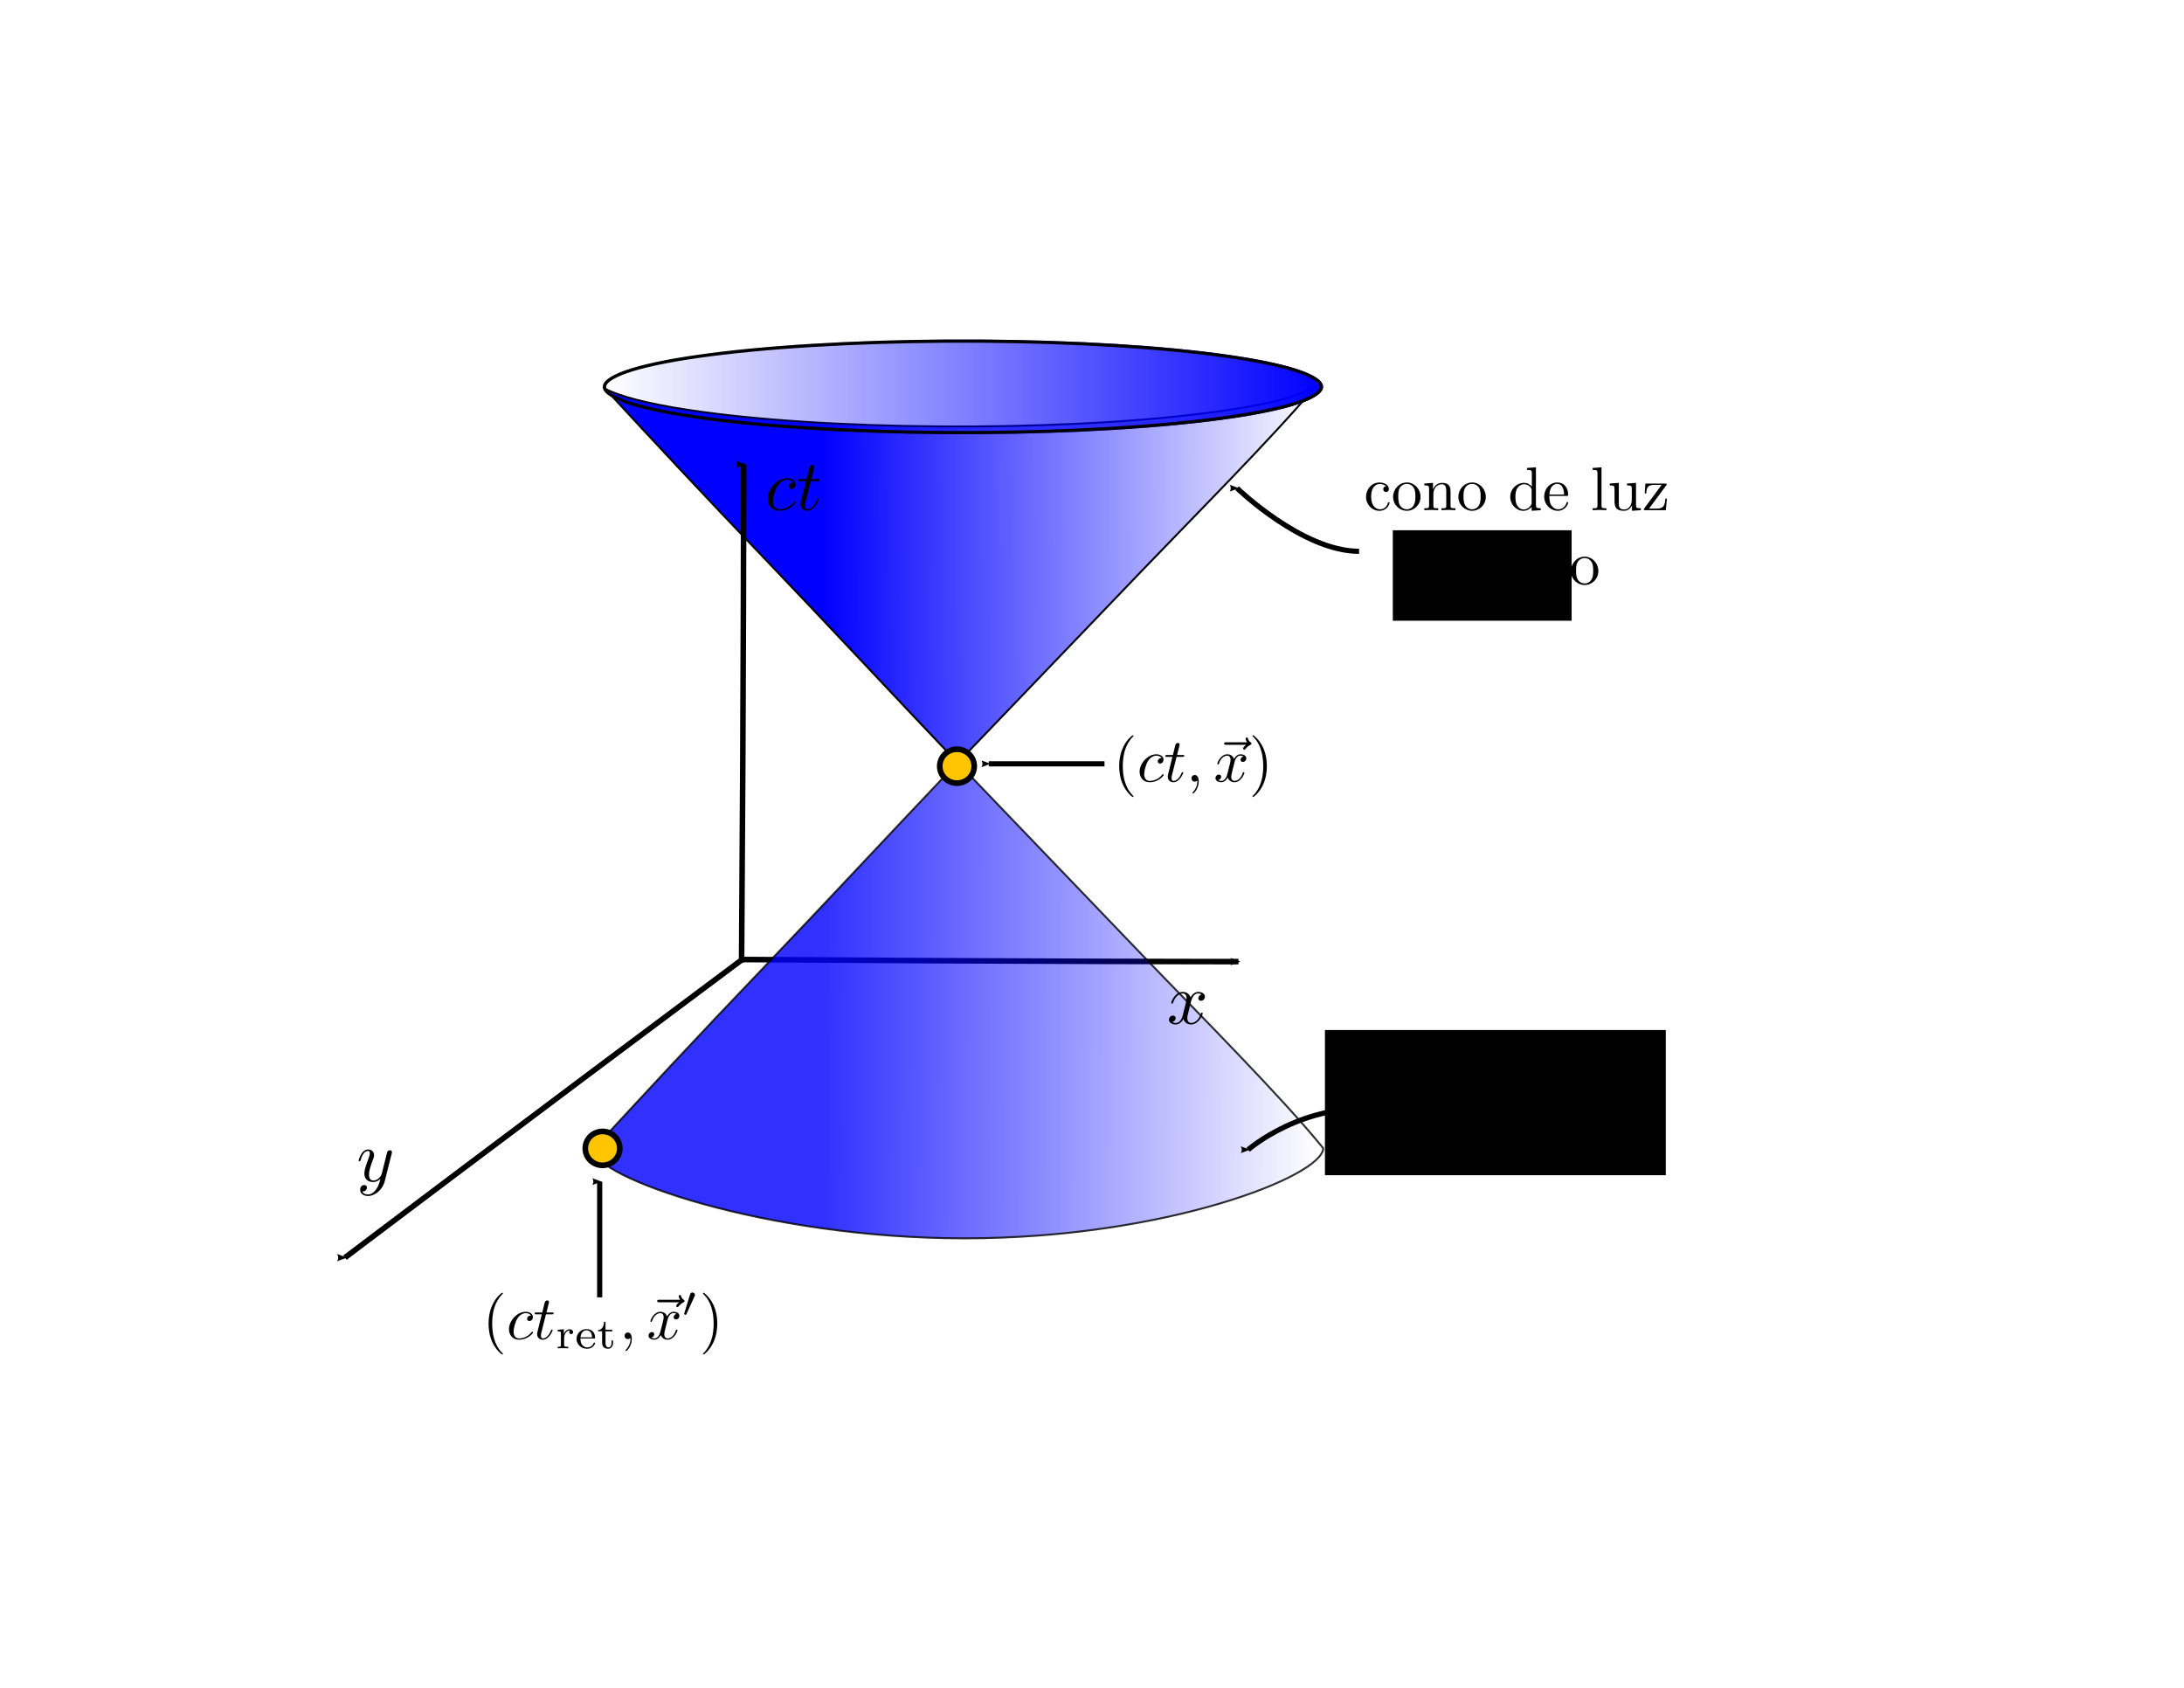 <?xml version="1.0" encoding="UTF-8" standalone="no"?>
<!-- Created with Inkscape (http://www.inkscape.org/) -->

<svg
   xmlns:ns0="http://www.iki.fi/pav/software/textext/"
   xmlns:osb="http://www.openswatchbook.org/uri/2009/osb"
   xmlns:dc="http://purl.org/dc/elements/1.1/"
   xmlns:cc="http://creativecommons.org/ns#"
   xmlns:rdf="http://www.w3.org/1999/02/22-rdf-syntax-ns#"
   xmlns:svg="http://www.w3.org/2000/svg"
   xmlns="http://www.w3.org/2000/svg"
   xmlns:xlink="http://www.w3.org/1999/xlink"
   xmlns:sodipodi="http://sodipodi.sourceforge.net/DTD/sodipodi-0.dtd"
   xmlns:inkscape="http://www.inkscape.org/namespaces/inkscape"
   width="792pt"
   height="612pt"
   id="svg3537"
   version="1.1"
   inkscape:version="0.48.1 r9760"
   sodipodi:docname="fig-cono-de-luz-02.svg">
  <sodipodi:namedview
     inkscape:document-units="in"
     pagecolor="#ffffff"
     bordercolor="#666666"
     borderopacity="1.0"
     inkscape:pageopacity="0.0"
     inkscape:pageshadow="2"
     inkscape:zoom="0.98300654"
     inkscape:cx="378.17701"
     inkscape:cy="306.20346"
     inkscape:current-layer="layer1"
     id="namedview3541"
     showgrid="false"
     inkscape:window-width="1280"
     inkscape:window-height="972"
     inkscape:window-x="0"
     inkscape:window-y="0"
     inkscape:window-maximized="1"
     showguides="true"
     inkscape:guide-bbox="true" />
  <defs
     id="defs3539">
    <marker
       style="overflow:visible;"
       id="Arrow1Mend"
       refX="0.0"
       refY="0.0"
       orient="auto"
       inkscape:stockid="Arrow1Mend">
      <path
         transform="scale(0.4) rotate(180) translate(10,0)"
         style="fill-rule:evenodd;stroke:#000000;stroke-width:1.0pt;marker-start:none;"
         d="M 0.0,0.0 L 5.0,-5.0 L -12.5,0.0 L 5.0,5.0 L 0.0,0.0 z "
         id="path4027" />
    </marker>
    <marker
       style="overflow:visible;"
       id="Arrow2Mend"
       refX="0.0"
       refY="0.0"
       orient="auto"
       inkscape:stockid="Arrow2Mend">
      <path
         transform="scale(0.6) rotate(180) translate(0,0)"
         d="M 8.719,4.034 L -2.207,0.016 L 8.719,-4.002 C 6.973,-1.63 6.983,1.616 8.719,4.034 z "
         style="font-size:12.0;fill-rule:evenodd;stroke-width:0.625;stroke-linejoin:round;"
         id="path4045" />
    </marker>
    <linearGradient
       id="linearGradient6612">
      <stop
         id="stop6614"
         offset="0"
         style="stop-color:#0000ff;stop-opacity:1;" />
      <stop
         id="stop6616"
         offset="1"
         style="stop-color:#0000ff;stop-opacity:0;" />
    </linearGradient>
    <linearGradient
       id="linearGradient6562"
       inkscape:collect="always">
      <stop
         id="stop6564"
         offset="0"
         style="stop-color:#0000ff;stop-opacity:1;" />
      <stop
         id="stop6566"
         offset="1"
         style="stop-color:#0000ff;stop-opacity:0;" />
    </linearGradient>
    <linearGradient
       id="linearGradient6317"
       inkscape:collect="always">
      <stop
         id="stop6319"
         offset="0"
         style="stop-color:#005cff;stop-opacity:1;" />
      <stop
         id="stop6321"
         offset="1"
         style="stop-color:#005cff;stop-opacity:0;" />
    </linearGradient>
    <linearGradient
       osb:paint="solid"
       id="linearGradient4867">
      <stop
         id="stop4869"
         offset="0"
         style="stop-color:#005cff;stop-opacity:1;" />
    </linearGradient>
    <clipPath
       id="clipPath3024"
       clipPathUnits="userSpaceOnUse">
      <path
         inkscape:connector-curvature="0"
         id="path3026"
         clip-rule="evenodd"
         d="m 3688.12,4249.93 c 437.54,54.34 1113.35,49.61 1508.5,-10.55 395.15,-60.18 360.75,-153.11 -76.79,-207.45 -437.55,-54.34 -1113.36,-49.61 -1508.51,10.56 -384.55,58.56 -365.19,147.9 44.04,203.2" />
    </clipPath>
    <linearGradient
       id="linearGradient3028"
       spreadMethod="pad"
       gradientTransform="matrix(4.017,0,0,-2.179,-1755.27,685.09)"
       gradientUnits="userSpaceOnUse"
       y2="124.344"
       x2="532.63"
       y1="124.344"
       x1="567.855">
      <stop
         id="stop3030"
         offset="0"
         style="stop-opacity:1;stop-color:#0000e8" />
      <stop
         id="stop3032"
         offset="1"
         style="stop-opacity:1;stop-color:#00ffff" />
    </linearGradient>
    <clipPath
       id="clipPath3060"
       clipPathUnits="userSpaceOnUse">
      <path
         inkscape:connector-curvature="0"
         id="path3062"
         clip-rule="evenodd"
         d="M 3340.97,4122.23 4408.94,3054.25 5477.53,4122.23 c 0,0 -14.09,0 -14.28,0 -31.13,-33.61 -146.34,-65.78 -343.36,-90.25 -437.55,-54.34 -1113.46,-49.61 -1508.62,10.56 -151.76,23.11 -240.59,50.97 -267.4,79.69 -0.01,0 -2.9,0 -2.9,0 z M 4408.94,3054.25 3400.99,2045.68 c -15.34,-12.41 -28.09,-24.67 -37.46,-37.46 l -0.83,-1.45 -0.62,0 c -64.27,-90.07 20.2,-187.47 255.4,-260.78 394.5,-122.95 1069.1,-132.15 1505.93,-21.11 289.25,73.53 401.67,181.54 330.32,281.89 l 2.69,0 -11.59,11.59 c -5.38,6.28 -11.58,12.24 -18.42,18.43 L 4408.94,3054.25 z" />
    </clipPath>
    <linearGradient
       id="linearGradient3064"
       spreadMethod="pad"
       gradientTransform="matrix(2.179,0,0,-2.179,-893.252,599.101)"
       gradientUnits="userSpaceOnUse"
       y2="142.529"
       x2="650.963"
       y1="142.529"
       x1="568.836">
      <stop
         id="stop3066"
         offset="0"
         style="stop-opacity:1;stop-color:#0000e8" />
      <stop
         id="stop3068"
         offset="1"
         style="stop-opacity:1;stop-color:#00ffff" />
    </linearGradient>
    <clipPath
       id="clipPath3076"
       clipPathUnits="userSpaceOnUse">
      <path
         inkscape:connector-curvature="0"
         id="path3078"
         clip-rule="evenodd"
         d="m 4357.72,3112.31 c 28.74,25.96 73.13,23.7 99.08,-5.04 25.95,-28.74 23.7,-73.13 -5.04,-99.08 -28.74,-25.95 -73.13,-23.69 -99.08,5.04 -25.26,27.97 -23.98,70.65 2.89,97.06" />
    </clipPath>
    <radialGradient
       id="radialGradient3080"
       spreadMethod="pad"
       gradientTransform="matrix(2.179,0,0,-2.179,-893.611,601.871)"
       gradientUnits="userSpaceOnUse"
       r="3.22"
       cy="135.8"
       cx="612.128"
       fy="135.8"
       fx="612.128">
      <stop
         id="stop3082"
         offset="0"
         style="stop-opacity:1;stop-color:#6c0000" />
      <stop
         id="stop3084"
         offset="0.5"
         style="stop-opacity:1;stop-color:#ff0000" />
      <stop
         id="stop3086"
         offset="1"
         style="stop-opacity:1;stop-color:#ffc500" />
    </radialGradient>
    <clipPath
       id="clipPath3100"
       clipPathUnits="userSpaceOnUse">
      <path
         inkscape:connector-curvature="0"
         id="path3102"
         clip-rule="evenodd"
         d="m 4092.99,4586.86 c 28.74,25.95 73.12,23.69 99.08,-5.05 25.95,-28.74 23.69,-73.12 -5.05,-99.08 -28.73,-25.95 -73.12,-23.69 -99.07,5.05 -25.26,27.97 -23.99,70.64 2.89,97.05" />
    </clipPath>
    <radialGradient
       id="radialGradient3104"
       spreadMethod="pad"
       gradientTransform="matrix(2.179,0,0,-2.179,-920.085,749.325)"
       gradientUnits="userSpaceOnUse"
       r="3.22"
       cy="135.8"
       cx="612.128"
       fy="135.8"
       fx="612.128">
      <stop
         id="stop3106"
         offset="0"
         style="stop-opacity:1;stop-color:#6c0000" />
      <stop
         id="stop3108"
         offset="0.5"
         style="stop-opacity:1;stop-color:#ff0000" />
      <stop
         id="stop3110"
         offset="1"
         style="stop-opacity:1;stop-color:#ffc500" />
    </radialGradient>
    <clipPath
       id="clipPath3120"
       clipPathUnits="userSpaceOnUse">
      <path
         inkscape:connector-curvature="0"
         id="path3122"
         clip-rule="evenodd"
         d="m 2866.09,3359.96 c 28.74,25.95 73.13,23.7 99.08,-5.04 25.95,-28.74 23.69,-73.13 -5.04,-99.08 -28.74,-25.95 -73.13,-23.7 -99.08,5.04 -25.26,27.97 -23.99,70.64 2.89,97.05" />
    </clipPath>
    <radialGradient
       id="radialGradient3124"
       spreadMethod="pad"
       gradientTransform="matrix(2.179,0,0,-2.179,-1042.77,626.636)"
       gradientUnits="userSpaceOnUse"
       r="3.22"
       cy="135.8"
       cx="612.128"
       fy="135.8"
       fx="612.128">
      <stop
         id="stop3126"
         offset="0"
         style="stop-opacity:1;stop-color:#6c0000" />
      <stop
         id="stop3128"
         offset="0.5"
         style="stop-opacity:1;stop-color:#ff0000" />
      <stop
         id="stop3130"
         offset="1"
         style="stop-opacity:1;stop-color:#ffc500" />
    </radialGradient>
    <clipPath
       id="clipPath3140"
       clipPathUnits="userSpaceOnUse">
      <path
         inkscape:connector-curvature="0"
         id="path3142"
         clip-rule="evenodd"
         d="m 4526,1528.64 c 28.74,25.96 73.13,23.7 99.08,-5.04 25.96,-28.74 23.7,-73.13 -5.04,-99.08 -28.74,-25.95 -73.13,-23.69 -99.08,5.04 -25.26,27.97 -23.98,70.64 2.89,97.06" />
    </clipPath>
    <radialGradient
       id="radialGradient3144"
       spreadMethod="pad"
       gradientTransform="matrix(2.179,0,0,-2.179,-876.783,443.504)"
       gradientUnits="userSpaceOnUse"
       r="3.22"
       cy="135.8"
       cx="612.128"
       fy="135.8"
       fx="612.128">
      <stop
         id="stop3146"
         offset="0"
         style="stop-opacity:1;stop-color:#6c0000" />
      <stop
         id="stop3148"
         offset="0.5"
         style="stop-opacity:1;stop-color:#ff0000" />
      <stop
         id="stop3150"
         offset="1"
         style="stop-opacity:1;stop-color:#ffc500" />
    </radialGradient>
    <radialGradient
       gradientUnits="userSpaceOnUse"
       gradientTransform="matrix(1,0,0,1.158,0,-456.838)"
       r="1068.28"
       fy="2884.775"
       fx="4409.25"
       cy="2884.775"
       cx="4409.25"
       id="radialGradient6323"
       xlink:href="#linearGradient6317"
       inkscape:collect="always" />
    <radialGradient
       r="1068.28"
       fy="2884.775"
       fx="4409.25"
       cy="2884.775"
       cx="4409.25"
       gradientTransform="matrix(1,0,0,1.158,0,-456.838)"
       gradientUnits="userSpaceOnUse"
       id="radialGradient6325"
       xlink:href="#linearGradient6317"
       inkscape:collect="always" />
    <radialGradient
       r="1068.28"
       fy="2884.775"
       fx="4409.25"
       cy="2884.775"
       cx="4409.25"
       gradientTransform="matrix(1,0,0,1.158,0,-456.838)"
       gradientUnits="userSpaceOnUse"
       id="radialGradient6325-4"
       xlink:href="#linearGradient6317-2"
       inkscape:collect="always" />
    <linearGradient
       id="linearGradient6317-2"
       inkscape:collect="always">
      <stop
         id="stop6319-1"
         offset="0"
         style="stop-color:#005cff;stop-opacity:1;" />
      <stop
         id="stop6321-1"
         offset="1"
         style="stop-color:#005cff;stop-opacity:0;" />
    </linearGradient>
    <clipPath
       id="clipPath3060-3"
       clipPathUnits="userSpaceOnUse">
      <path
         inkscape:connector-curvature="0"
         id="path3062-6"
         clip-rule="evenodd"
         d="M 3340.97,4122.23 4408.94,3054.25 5477.53,4122.23 c 0,0 -14.09,0 -14.28,0 -31.13,-33.61 -146.34,-65.78 -343.36,-90.25 -437.55,-54.34 -1113.46,-49.61 -1508.62,10.56 -151.76,23.11 -240.59,50.97 -267.4,79.69 -0.01,0 -2.9,0 -2.9,0 z M 4408.94,3054.25 3400.99,2045.68 c -15.34,-12.41 -28.09,-24.67 -37.46,-37.46 l -0.83,-1.45 -0.62,0 c -64.27,-90.07 20.2,-187.47 255.4,-260.78 394.5,-122.95 1069.1,-132.15 1505.93,-21.11 289.25,73.53 401.67,181.54 330.32,281.89 l 2.69,0 -11.59,11.59 c -5.38,6.28 -11.58,12.24 -18.42,18.43 L 4408.94,3054.25 z" />
    </clipPath>
    <linearGradient
       gradientUnits="userSpaceOnUse"
       y2="3060.469"
       x2="4394.085"
       y1="3070.23"
       x1="3838.769"
       id="linearGradient6361-1"
       xlink:href="#linearGradient6317-2"
       inkscape:collect="always" />
    <radialGradient
       r="1068.28"
       fy="2884.775"
       fx="4409.25"
       cy="2884.775"
       cx="4409.25"
       gradientTransform="matrix(1,0,0,1.158,0,-456.838)"
       gradientUnits="userSpaceOnUse"
       id="radialGradient6325-7"
       xlink:href="#linearGradient6317-9"
       inkscape:collect="always" />
    <linearGradient
       id="linearGradient6317-9"
       inkscape:collect="always">
      <stop
         id="stop6319-3"
         offset="0"
         style="stop-color:#005cff;stop-opacity:1;" />
      <stop
         id="stop6321-4"
         offset="1"
         style="stop-color:#005cff;stop-opacity:0;" />
    </linearGradient>
    <clipPath
       id="clipPath3060-6"
       clipPathUnits="userSpaceOnUse">
      <path
         inkscape:connector-curvature="0"
         id="path3062-8"
         clip-rule="evenodd"
         d="M 3340.97,4122.23 4408.94,3054.25 5477.53,4122.23 c 0,0 -14.09,0 -14.28,0 -31.13,-33.61 -146.34,-65.78 -343.36,-90.25 -437.55,-54.34 -1113.46,-49.61 -1508.62,10.56 -151.76,23.11 -240.59,50.97 -267.4,79.69 -0.01,0 -2.9,0 -2.9,0 z M 4408.94,3054.25 3400.99,2045.68 c -15.34,-12.41 -28.09,-24.67 -37.46,-37.46 l -0.83,-1.45 -0.62,0 c -64.27,-90.07 20.2,-187.47 255.4,-260.78 394.5,-122.95 1069.1,-132.15 1505.93,-21.11 289.25,73.53 401.67,181.54 330.32,281.89 l 2.69,0 -11.59,11.59 c -5.38,6.28 -11.58,12.24 -18.42,18.43 L 4408.94,3054.25 z" />
    </clipPath>
    <linearGradient
       gradientUnits="userSpaceOnUse"
       y2="4095.11"
       x2="4394.085"
       y1="1645.158"
       x1="4434.175"
       id="linearGradient6361-4"
       xlink:href="#linearGradient6317-9"
       inkscape:collect="always" />
    <clipPath
       id="clipPath3024-5"
       clipPathUnits="userSpaceOnUse">
      <path
         inkscape:connector-curvature="0"
         id="path3026-9"
         clip-rule="evenodd"
         d="m 3688.12,4249.93 c 437.54,54.34 1113.35,49.61 1508.5,-10.55 395.15,-60.18 360.75,-153.11 -76.79,-207.45 -437.55,-54.34 -1113.36,-49.61 -1508.51,10.56 -384.55,58.56 -365.19,147.9 44.04,203.2" />
    </clipPath>
    <linearGradient
       gradientUnits="userSpaceOnUse"
       y2="402.013"
       x2="542.693"
       y1="401.15"
       x1="362.085"
       id="linearGradient6568-9"
       xlink:href="#linearGradient6562-3"
       inkscape:collect="always" />
    <linearGradient
       id="linearGradient6562-3"
       inkscape:collect="always">
      <stop
         id="stop6564-8"
         offset="0"
         style="stop-color:#0000ff;stop-opacity:1;" />
      <stop
         id="stop6566-1"
         offset="1"
         style="stop-color:#0000ff;stop-opacity:0;" />
    </linearGradient>
    <linearGradient
       spreadMethod="pad"
       gradientUnits="userSpaceOnUse"
       y2="4140.931"
       x2="3347.293"
       y1="4140.931"
       x1="5470.229"
       id="linearGradient6618"
       xlink:href="#linearGradient6612"
       inkscape:collect="always" />
    <linearGradient
       y2="4140.931"
       x2="3347.293"
       y1="4140.931"
       x1="5470.229"
       gradientUnits="userSpaceOnUse"
       id="linearGradient6622"
       xlink:href="#linearGradient6612"
       inkscape:collect="always" />
    <linearGradient
       spreadMethod="pad"
       gradientUnits="userSpaceOnUse"
       y2="4140.931"
       x2="3347.293"
       y1="4140.931"
       x1="5470.229"
       id="linearGradient6618-6"
       xlink:href="#linearGradient6612-0"
       inkscape:collect="always" />
    <linearGradient
       id="linearGradient6612-0">
      <stop
         id="stop6614-0"
         offset="0"
         style="stop-color:#0000ff;stop-opacity:1;" />
      <stop
         id="stop6616-2"
         offset="1"
         style="stop-color:#0000ff;stop-opacity:0;" />
    </linearGradient>
    <linearGradient
       y2="4140.931"
       x2="3347.293"
       y1="4140.931"
       x1="5470.229"
       gradientUnits="userSpaceOnUse"
       id="linearGradient6622-5"
       xlink:href="#linearGradient6612-0"
       inkscape:collect="always" />
    <linearGradient
       id="linearGradient3892">
      <stop
         id="stop3894"
         offset="0"
         style="stop-color:#0000ff;stop-opacity:1;" />
      <stop
         id="stop3896"
         offset="1"
         style="stop-color:#0000ff;stop-opacity:0;" />
    </linearGradient>
    <clipPath
       id="clipPath3024-0"
       clipPathUnits="userSpaceOnUse">
      <path
         inkscape:connector-curvature="0"
         id="path3026-0"
         clip-rule="evenodd"
         d="m 3688.12,4249.93 c 437.54,54.34 1113.35,49.61 1508.5,-10.55 395.15,-60.18 360.75,-153.11 -76.79,-207.45 -437.55,-54.34 -1113.36,-49.61 -1508.51,10.56 -384.55,58.56 -365.19,147.9 44.04,203.2" />
    </clipPath>
    <linearGradient
       id="linearGradient3901">
      <stop
         id="stop3903"
         offset="0"
         style="stop-color:#0000ff;stop-opacity:1;" />
      <stop
         id="stop3905"
         offset="1"
         style="stop-color:#0000ff;stop-opacity:0;" />
    </linearGradient>
    <linearGradient
       inkscape:collect="always"
       xlink:href="#linearGradient6612-0"
       id="linearGradient3910"
       gradientUnits="userSpaceOnUse"
       x1="5470.229"
       y1="4140.931"
       x2="3347.293"
       y2="4140.931" />
    <linearGradient
       y2="4140.931"
       x2="3347.293"
       y1="4140.931"
       x1="5470.229"
       gradientUnits="userSpaceOnUse"
       id="linearGradient3997"
       xlink:href="#linearGradient6612-0"
       inkscape:collect="always" />
    <linearGradient
       y2="4140.931"
       x2="3347.293"
       y1="4140.931"
       x1="5470.229"
       gradientUnits="userSpaceOnUse"
       id="linearGradient4009"
       xlink:href="#linearGradient6612-0"
       inkscape:collect="always" />
    <linearGradient
       y2="4140.931"
       x2="3347.293"
       y1="4140.931"
       x1="5470.229"
       spreadMethod="pad"
       gradientUnits="userSpaceOnUse"
       id="linearGradient4011"
       xlink:href="#linearGradient6612-0"
       inkscape:collect="always" />
    <marker
       style="overflow:visible"
       id="Arrow1Mend-3"
       refX="0"
       refY="0"
       orient="auto"
       inkscape:stockid="Arrow1Mend">
      <path
         transform="matrix(-0.4,0,0,-0.4,-4,0)"
         style="fill-rule:evenodd;stroke:#000000;stroke-width:1pt;marker-start:none"
         d="M 0,0 5,-5 -12.5,0 5,5 0,0 z"
         id="path4027-0"
         inkscape:connector-curvature="0" />
    </marker>
    <marker
       style="overflow:visible"
       id="Arrow1Mend-7"
       refX="0"
       refY="0"
       orient="auto"
       inkscape:stockid="Arrow1Mend">
      <path
         transform="matrix(-0.4,0,0,-0.4,-4,0)"
         style="fill-rule:evenodd;stroke:#000000;stroke-width:1pt;marker-start:none"
         d="M 0,0 5,-5 -12.5,0 5,5 0,0 z"
         id="path4027-4"
         inkscape:connector-curvature="0" />
    </marker>
    <marker
       style="overflow:visible"
       id="Arrow1Mend-34"
       refX="0"
       refY="0"
       orient="auto"
       inkscape:stockid="Arrow1Mend">
      <path
         inkscape:connector-curvature="0"
         transform="matrix(-0.4,0,0,-0.4,-4,0)"
         style="fill-rule:evenodd;stroke:#000000;stroke-width:1pt;marker-start:none"
         d="M 0,0 5,-5 -12.5,0 5,5 0,0 z"
         id="path4027-3" />
    </marker>
    <clipPath
       id="clipPath3140-5"
       clipPathUnits="userSpaceOnUse">
      <path
         inkscape:connector-curvature="0"
         id="path3142-2"
         clip-rule="evenodd"
         d="m 4526,1528.64 c 28.74,25.96 73.13,23.7 99.08,-5.04 25.96,-28.74 23.7,-73.13 -5.04,-99.08 -28.74,-25.95 -73.13,-23.69 -99.08,5.04 -25.26,27.97 -23.98,70.64 2.89,97.06" />
    </clipPath>
    <radialGradient
       id="radialGradient3144-4"
       spreadMethod="pad"
       gradientTransform="matrix(2.179,0,0,-2.179,-876.783,443.504)"
       gradientUnits="userSpaceOnUse"
       r="3.22"
       cy="135.8"
       cx="612.128"
       fy="135.8"
       fx="612.128">
      <stop
         id="stop3146-8"
         offset="0"
         style="stop-opacity:1;stop-color:#6c0000" />
      <stop
         id="stop3148-6"
         offset="0.5"
         style="stop-opacity:1;stop-color:#ff0000" />
      <stop
         id="stop3150-3"
         offset="1"
         style="stop-opacity:1;stop-color:#ffc500" />
    </radialGradient>
    <clipPath
       id="clipPath3140-8"
       clipPathUnits="userSpaceOnUse">
      <path
         inkscape:connector-curvature="0"
         id="path3142-7"
         clip-rule="evenodd"
         d="m 4526,1528.64 c 28.74,25.96 73.13,23.7 99.08,-5.04 25.96,-28.74 23.7,-73.13 -5.04,-99.08 -28.74,-25.95 -73.13,-23.69 -99.08,5.04 -25.26,27.97 -23.98,70.64 2.89,97.06" />
    </clipPath>
    <radialGradient
       r="3.22"
       fy="135.8"
       fx="612.128"
       cy="135.8"
       cx="612.128"
       spreadMethod="pad"
       gradientTransform="matrix(2.179,0,0,-2.179,-876.783,443.504)"
       gradientUnits="userSpaceOnUse"
       id="radialGradient5862-1"
       xlink:href="#radialGradient3144-7"
       inkscape:collect="always" />
    <radialGradient
       id="radialGradient3144-7"
       spreadMethod="pad"
       gradientTransform="matrix(2.179,0,0,-2.179,-876.783,443.504)"
       gradientUnits="userSpaceOnUse"
       r="3.22"
       cy="135.8"
       cx="612.128"
       fy="135.8"
       fx="612.128">
      <stop
         id="stop3146-4"
         offset="0"
         style="stop-opacity:1;stop-color:#6c0000" />
      <stop
         id="stop3148-9"
         offset="0.5"
         style="stop-opacity:1;stop-color:#ff0000" />
      <stop
         id="stop3150-9"
         offset="1"
         style="stop-opacity:1;stop-color:#ffc500" />
    </radialGradient>
    <linearGradient
       y2="402.013"
       x2="542.693"
       y1="401.15"
       x1="362.085"
       gradientTransform="matrix(1.331,0,0,-1.331,-65.262,876.808)"
       gradientUnits="userSpaceOnUse"
       id="linearGradient5977"
       xlink:href="#linearGradient6562-3"
       inkscape:collect="always" />
    <linearGradient
       y2="4140.931"
       x2="3347.293"
       y1="4140.931"
       x1="5470.229"
       gradientUnits="userSpaceOnUse"
       id="linearGradient5979"
       xlink:href="#linearGradient6612-0"
       inkscape:collect="always" />
    <linearGradient
       y2="4140.931"
       x2="3347.293"
       y1="4140.931"
       x1="5470.229"
       gradientUnits="userSpaceOnUse"
       id="linearGradient5981"
       xlink:href="#linearGradient6612-0"
       inkscape:collect="always" />
    <linearGradient
       y2="4140.931"
       x2="3347.293"
       y1="4140.931"
       x1="5470.229"
       spreadMethod="pad"
       gradientUnits="userSpaceOnUse"
       id="linearGradient5983"
       xlink:href="#linearGradient6612-0"
       inkscape:collect="always" />
    <linearGradient
       y2="402.013"
       x2="542.693"
       y1="401.15"
       x1="362.085"
       gradientTransform="matrix(1.331,0,0,1.331,-66.398,-98.146)"
       gradientUnits="userSpaceOnUse"
       id="linearGradient5985"
       xlink:href="#linearGradient6562"
       inkscape:collect="always" />
    <clipPath
       id="clipPath3140-8-2"
       clipPathUnits="userSpaceOnUse">
      <path
         inkscape:connector-curvature="0"
         id="path3142-7-9"
         clip-rule="evenodd"
         d="m 4526,1528.64 c 28.74,25.96 73.13,23.7 99.08,-5.04 25.96,-28.74 23.7,-73.13 -5.04,-99.08 -28.74,-25.95 -73.13,-23.69 -99.08,5.04 -25.26,27.97 -23.98,70.64 2.89,97.06" />
    </clipPath>
    <radialGradient
       r="3.22"
       fy="135.8"
       fx="612.128"
       cy="135.8"
       cx="612.128"
       spreadMethod="pad"
       gradientTransform="matrix(2.179,0,0,-2.179,-876.783,443.504)"
       gradientUnits="userSpaceOnUse"
       id="radialGradient5862-1-0"
       xlink:href="#radialGradient3144-7-9"
       inkscape:collect="always" />
    <radialGradient
       id="radialGradient3144-7-9"
       spreadMethod="pad"
       gradientTransform="matrix(2.179,0,0,-2.179,-876.783,443.504)"
       gradientUnits="userSpaceOnUse"
       r="3.22"
       cy="135.8"
       cx="612.128"
       fy="135.8"
       fx="612.128">
      <stop
         id="stop3146-4-1"
         offset="0"
         style="stop-opacity:1;stop-color:#6c0000" />
      <stop
         id="stop3148-9-0"
         offset="0.5"
         style="stop-opacity:1;stop-color:#ff0000" />
      <stop
         id="stop3150-9-4"
         offset="1"
         style="stop-opacity:1;stop-color:#ffc500" />
    </radialGradient>
    <marker
       style="overflow:visible"
       id="Arrow2Mend-6"
       refX="0"
       refY="0"
       orient="auto"
       inkscape:stockid="Arrow2Mend">
      <path
         transform="scale(-0.6,-0.6)"
         d="M 8.719,4.034 -2.207,0.016 8.719,-4.002 c -1.745,2.372 -1.735,5.617 -6e-7,8.035 z"
         style="font-size:12px;fill-rule:evenodd;stroke-width:0.625;stroke-linejoin:round"
         id="path4045-2"
         inkscape:connector-curvature="0" />
    </marker>
    <marker
       style="overflow:visible"
       id="Arrow2Mend-4"
       refX="0"
       refY="0"
       orient="auto"
       inkscape:stockid="Arrow2Mend">
      <path
         transform="scale(-0.6,-0.6)"
         d="M 8.719,4.034 -2.207,0.016 8.719,-4.002 c -1.745,2.372 -1.735,5.617 -6e-7,8.035 z"
         style="font-size:12px;fill-rule:evenodd;stroke-width:0.625;stroke-linejoin:round"
         id="path4045-1"
         inkscape:connector-curvature="0" />
    </marker>
    <linearGradient
       inkscape:collect="always"
       xlink:href="#linearGradient6612-0"
       id="linearGradient8148"
       gradientUnits="userSpaceOnUse"
       x1="5470.229"
       y1="4140.931"
       x2="3347.293"
       y2="4140.931" />
    <linearGradient
       inkscape:collect="always"
       xlink:href="#linearGradient6612-0"
       id="linearGradient8150"
       gradientUnits="userSpaceOnUse"
       spreadMethod="pad"
       x1="5470.229"
       y1="4140.931"
       x2="3347.293"
       y2="4140.931" />
    <linearGradient
       inkscape:collect="always"
       xlink:href="#linearGradient6612"
       id="linearGradient8152"
       gradientUnits="userSpaceOnUse"
       x1="5470.229"
       y1="4140.931"
       x2="3347.293"
       y2="4140.931" />
    <linearGradient
       inkscape:collect="always"
       xlink:href="#linearGradient6612"
       id="linearGradient8154"
       gradientUnits="userSpaceOnUse"
       spreadMethod="pad"
       x1="5470.229"
       y1="4140.931"
       x2="3347.293"
       y2="4140.931" />
    <marker
       style="overflow:visible"
       id="Arrow2Mend-4-7"
       refX="0"
       refY="0"
       orient="auto"
       inkscape:stockid="Arrow2Mend">
      <path
         transform="scale(-0.6,-0.6)"
         d="M 8.719,4.034 -2.207,0.016 8.719,-4.002 c -1.745,2.372 -1.735,5.617 -6e-7,8.035 z"
         style="font-size:12px;fill-rule:evenodd;stroke-width:0.625;stroke-linejoin:round"
         id="path4045-1-6"
         inkscape:connector-curvature="0" />
    </marker>
  </defs>
  <g
     style="display:inline"
     inkscape:label="Layer 1"
     inkscape:groupmode="layer"
     id="layer1">
    <path
       sodipodi:nodetypes="cc"
       inkscape:connector-curvature="0"
       id="path4013-1"
       d="M 359.35,463.518 C 247.318,547.053 166.797,608.01 166.797,608.01"
       style="fill:none;stroke:#000000;stroke-width:2.686;stroke-linecap:butt;stroke-linejoin:miter;stroke-miterlimit:4;stroke-opacity:1;stroke-dasharray:none;marker-end:url(#Arrow2Mend);display:inline" />
    <path
       sodipodi:nodetypes="cc"
       inkscape:connector-curvature="0"
       id="path4013"
       d="m 358.085,463.883 c 139.744,1.017 240.735,1.017 240.735,1.017"
       style="fill:none;stroke:#000000;stroke-width:2.686;stroke-linecap:butt;stroke-linejoin:miter;stroke-miterlimit:4;stroke-opacity:1;stroke-dasharray:none;marker-end:url(#Arrow2Mend)" />
    <g
       transform="translate(-17.294,-20.346)"
       id="g5969">
      <g
         transform="translate(-1.079,-0.561)"
         id="g4001">
        <path
           inkscape:connector-curvature="0"
           id="path6528-4"
           d="m 654.131,208.108 c -7.9,4.718 -25.855,9.154 -53.656,12.645 -72.469,9.098 -184.365,8.327 -249.812,-1.747 -19.417,-2.989 -32.591,-6.468 -39.639,-10.107 24.501,26.527 45.729,49.376 78.279,83.354 27.262,28.458 56.038,59.453 91.797,97.08 l 0.333,0.333 0.333,-0.333 88.886,-92.671 c 25.416,-26.499 62.56,-63.744 83.479,-88.553 z"
           style="font-size:medium;font-style:normal;font-variant:normal;font-weight:normal;font-stretch:normal;text-indent:0;text-align:start;text-decoration:none;line-height:normal;letter-spacing:normal;word-spacing:normal;text-transform:none;direction:ltr;block-progression:tb;writing-mode:lr-tb;text-anchor:start;baseline-shift:baseline;color:#000000;fill:url(#linearGradient5977);fill-opacity:1;fill-rule:nonzero;stroke:#000000;stroke-width:0.935;marker:none;visibility:visible;display:inline;overflow:visible;enable-background:accumulate;font-family:Sans;-inkscape-font-specification:Sans" />
        <g
           style="fill:url(#linearGradient8150);fill-opacity:1;stroke:#000000;stroke-opacity:1;display:inline"
           transform="matrix(0.163,0,0,-0.156,-233.821,853.92)"
           id="g3020-0">
          <g
             style="fill:url(#linearGradient8148);fill-opacity:1;stroke:#000000;stroke-opacity:1"
             clip-path="url(#clipPath3024-0)"
             id="g3022-7">
            <path
               sodipodi:nodetypes="ccsscc"
               id="path3034"
               style="fill:url(#linearGradient5979);fill-opacity:1;fill-rule:nonzero;stroke:#000000;stroke-width:20;stroke-miterlimit:10;stroke-opacity:1;stroke-dasharray:none"
               d="m 3688.12,4249.93 c 437.54,54.34 1113.35,49.61 1508.5,-10.55 395.15,-60.18 360.75,-153.11 -76.79,-207.45 -437.55,-54.34 -1113.36,-49.61 -1508.51,10.56 -384.55,58.56 -365.19,147.9 44.04,203.2 z"
               inkscape:connector-curvature="0" />
          </g>
        </g>
      </g>
      <path
         style="font-size:medium;font-style:normal;font-variant:normal;font-weight:normal;font-stretch:normal;text-indent:0;text-align:start;text-decoration:none;line-height:normal;letter-spacing:normal;word-spacing:normal;text-transform:none;direction:ltr;block-progression:tb;writing-mode:lr-tb;text-anchor:start;baseline-shift:baseline;opacity:0.81;color:#000000;fill:url(#linearGradient5985);fill-opacity:1;fill-rule:nonzero;stroke:#000000;stroke-width:0.935;marker:none;visibility:visible;display:inline;overflow:visible;enable-background:accumulate;font-family:Sans;-inkscape-font-specification:Sans"
         d="m 480.301,388.991 -0.333,0.333 c -35.759,37.626 -64.541,68.626 -91.803,97.084 -35.124,36.664 -56.892,60.213 -84.014,89.589 l -0.048,0 c 0.008,13.468 83.35,43.037 179.493,43.037 97.463,0 173.479,-30.188 173.479,-43.578 -19.834,-24.573 -60.397,-65.147 -87.555,-93.461 L 480.634,389.323 z"
         id="path6528"
         inkscape:connector-curvature="0"
         sodipodi:nodetypes="ccsccscccc" />
    </g>
    <path
       sodipodi:nodetypes="cc"
       inkscape:connector-curvature="0"
       id="path4013-6"
       d="m 358.563,465.233 c 1.017,-139.744 1.017,-240.735 1.017,-240.735"
       style="fill:none;stroke:#000000;stroke-width:2.686;stroke-linecap:butt;stroke-linejoin:miter;stroke-miterlimit:4;stroke-opacity:1;stroke-dasharray:none;marker-end:url(#Arrow2Mend);display:inline" />
    <g
       style="fill:url(#linearGradient8154);fill-opacity:1;stroke:#000000;stroke-opacity:1"
       transform="matrix(0.166,0,0,-0.167,-370.568,970.044)"
       id="g3020">
      <g
         style="fill:url(#linearGradient8152);fill-opacity:1;stroke:#000000;stroke-opacity:1"
         clip-path="url(#clipPath3024)"
         id="g3022" />
    </g>
    <g
       style="font-style:normal;font-variant:normal;font-weight:normal;font-stretch:normal;letter-spacing:normal;word-spacing:normal;text-anchor:start;fill:none;stroke:#000000;stroke-linecap:butt;stroke-linejoin:miter;stroke-miterlimit:10.433;stroke-opacity:1;stroke-dasharray:none;stroke-dashoffset:0"
       id="content"
       transform="matrix(3.5,0,0,-3.5,-217.806,2969.86)"
       xml:space="preserve"
       stroke-miterlimit="10.433"
       font-style="normal"
       font-variant="normal"
       font-weight="normal"
       font-stretch="normal"
       font-size-adjust="none"
       letter-spacing="normal"
       word-spacing="normal"
       ns0:text="$x$"
       ns0:preamble="">
<path
   style="fill:#000000;stroke-width:0"
   inkscape:connector-curvature="0"
   d="m 226.76,710.13 0.01,0.03 0,0.03 0.01,0.03 0.01,0.04 0.01,0.03 0.01,0.05 0.02,0.04 0.01,0.04 0.02,0.05 0.02,0.05 0.02,0.05 0.02,0.05 0.02,0.05 0.02,0.05 0.03,0.05 0.03,0.04 0.03,0.05 0.03,0.05 0.03,0.05 0.04,0.04 0.03,0.04 0.04,0.04 0.04,0.04 0.05,0.04 0.04,0.03 0.05,0.03 0.03,0.01 0.02,0.01 0.03,0.02 0.03,0.01 0.03,0 0.02,0.01 0.03,0.01 0.03,0 0.03,0.01 0.03,0 0.04,0 0.03,0 c 0.05,0 0.29,0 0.5,-0.12 -0.28,-0.05 -0.48,-0.3 -0.48,-0.54 0,-0.16 0.11,-0.35 0.38,-0.35 0.22,0 0.53,0.18 0.53,0.58 0,0.52 -0.58,0.65 -0.92,0.65 -0.58,0 -0.93,-0.52 -1.05,-0.75 -0.25,0.65 -0.79,0.75 -1.08,0.75 -1.03,0 -1.6,-1.28 -1.6,-1.53 0,-0.1 0.1,-0.1 0.12,-0.1 0.08,0 0.11,0.02 0.13,0.11 0.34,1.06 1,1.3 1.34,1.3 0.18,0 0.53,-0.08 0.53,-0.66 0,-0.31 -0.17,-0.98 -0.53,-2.37 -0.16,-0.62 -0.51,-1.04 -0.95,-1.04 -0.06,0 -0.29,0 -0.5,0.13 0.25,0.05 0.47,0.26 0.47,0.54 0,0.27 -0.22,0.35 -0.37,0.35 -0.3,0 -0.55,-0.26 -0.55,-0.58 0,-0.45 0.5,-0.65 0.94,-0.65 0.66,0 1.02,0.69 1.05,0.75 0.11,-0.37 0.47,-0.75 1.07,-0.75 1.03,0 1.6,1.28 1.6,1.53 0,0.1 -0.09,0.1 -0.12,0.1 -0.09,0 -0.11,-0.04 -0.13,-0.11 -0.33,-1.07 -1.01,-1.31 -1.33,-1.31 -0.39,0 -0.55,0.32 -0.55,0.66 0,0.22 0.06,0.44 0.17,0.88 z"
   id="path5096" />
</g>    <g
       style="font-style:normal;font-variant:normal;font-weight:normal;font-stretch:normal;letter-spacing:normal;word-spacing:normal;text-anchor:start;fill:none;stroke:#000000;stroke-linecap:butt;stroke-linejoin:miter;stroke-miterlimit:10.433;stroke-opacity:1;stroke-dasharray:none;stroke-dashoffset:0;display:inline"
       ns0:preamble=""
       ns0:text="$ct$"
       word-spacing="normal"
       letter-spacing="normal"
       font-size-adjust="none"
       font-stretch="normal"
       font-weight="normal"
       font-variant="normal"
       font-style="normal"
       stroke-miterlimit="10.433"
       xml:space="preserve"
       transform="matrix(3.5,0,0,-3.5,-412.252,2721.508)"
       id="g5387">
<path
   id="path5389"
   d="m 227.38,710.91 -0.03,0 -0.03,0 -0.03,0 -0.03,-0.01 -0.03,0 -0.02,0 -0.02,0 -0.01,0 -0.01,-0.01 -0.02,0 -0.01,0 -0.01,-0.01 -0.02,0 -0.01,-0.01 -0.01,0 -0.02,-0.01 -0.01,0 -0.01,-0.01 -0.02,-0.01 -0.01,-0.01 -0.01,-0.01 -0.02,-0.01 -0.01,-0.01 -0.01,-0.01 -0.02,-0.01 -0.01,-0.01 c -0.16,-0.15 -0.18,-0.32 -0.18,-0.39 0,-0.24 0.18,-0.35 0.37,-0.35 0.29,0 0.56,0.24 0.56,0.64 0,0.49 -0.47,0.85 -1.18,0.85 -1.34,0 -2.67,-1.42 -2.67,-2.82 0,-0.9 0.58,-1.68 1.62,-1.68 1.42,0 2.26,1.05 2.26,1.17 0,0.06 -0.06,0.13 -0.12,0.13 -0.05,0 -0.07,-0.02 -0.13,-0.1 -0.79,-0.99 -1.87,-0.99 -1.99,-0.99 -0.63,0 -0.9,0.49 -0.9,1.09 0,0.41 0.2,1.37 0.54,1.99 0.31,0.57 0.85,0.99 1.4,0.99 0.34,0 0.72,-0.12 0.86,-0.39 z"
   inkscape:connector-curvature="0"
   style="fill:#000000;stroke-width:0" />
<path
   id="path5391"
   d="m 229.8,711.11 h 0.93 c 0.2,0 0.3,0 0.3,0.19 0,0.11 -0.1,0.11 -0.28,0.11 h -0.87 c 0.36,1.42 0.41,1.62 0.41,1.68 0,0.17 -0.12,0.26 -0.29,0.26 -0.03,0 -0.31,-0.01 -0.4,-0.35 l -0.39,-1.59 h -0.94 c -0.2,0 -0.3,0 -0.3,-0.19 0,-0.11 0.08,-0.11 0.28,-0.11 h 0.88 c -0.72,-2.83 -0.76,-3 -0.76,-3.18 0,-0.54 0.38,-0.91 0.92,-0.91 1.02,0 1.58,1.45 1.58,1.53 0,0.1 -0.08,0.1 -0.12,0.1 -0.09,0 -0.1,-0.03 -0.15,-0.14 -0.42,-1.04 -0.95,-1.28 -1.29,-1.28 -0.21,0 -0.31,0.13 -0.31,0.46 0,0.24 0.02,0.31 0.06,0.48 z"
   inkscape:connector-curvature="0"
   style="fill:#000000;stroke-width:0" />
</g>    <g
       id="g5715"
       transform="matrix(3.5,0,0,-3.5,-609.606,3046.022)"
       xml:space="preserve"
       stroke-miterlimit="10.433"
       font-style="normal"
       font-variant="normal"
       font-weight="normal"
       font-stretch="normal"
       font-size-adjust="none"
       letter-spacing="normal"
       word-spacing="normal"
       ns0:text="$y$"
       ns0:preamble=""
       style="font-style:normal;font-variant:normal;font-weight:normal;font-stretch:normal;letter-spacing:normal;word-spacing:normal;text-anchor:start;fill:none;stroke:#000000;stroke-linecap:butt;stroke-linejoin:miter;stroke-miterlimit:10.433;stroke-opacity:1;stroke-dasharray:none;stroke-dashoffset:0;display:inline">
<path
   d="m 228.28,710.92 0,0 0,0.01 0,0.01 0,0 0.01,0.01 0,0.01 0,0.01 0.01,0.01 0,0.01 0,0.01 0,0.01 0,0.01 0,0.01 0.01,0 0,0.01 0,0.01 0,0 0,0.01 0,0 0,0.01 0,0.01 0,0.01 0.01,0.01 0,0.01 0,0.01 0,0.01 0,0 0,0.01 0,0.01 c 0,0.18 -0.14,0.26 -0.29,0.26 -0.1,0 -0.26,-0.06 -0.35,-0.2 -0.02,-0.05 -0.1,-0.36 -0.14,-0.54 -0.07,-0.26 -0.14,-0.53 -0.2,-0.8 l -0.45,-1.79 c -0.04,-0.15 -0.47,-0.85 -1.13,-0.85 -0.5,0 -0.61,0.44 -0.61,0.81 0,0.46 0.17,1.08 0.5,1.95 0.16,0.41 0.2,0.52 0.2,0.72 0,0.45 -0.31,0.81 -0.81,0.81 -0.95,0 -1.32,-1.44 -1.32,-1.53 0,-0.1 0.1,-0.1 0.12,-0.1 0.1,0 0.11,0.02 0.16,0.18 0.27,0.94 0.67,1.23 1.01,1.23 0.08,0 0.25,0 0.25,-0.31 0,-0.25 -0.1,-0.51 -0.17,-0.7 -0.4,-1.06 -0.58,-1.62 -0.58,-2.09 0,-0.89 0.63,-1.18 1.22,-1.18 0.38,0 0.72,0.16 1,0.44 -0.13,-0.51 -0.25,-1 -0.65,-1.53 -0.26,-0.34 -0.63,-0.63 -1.09,-0.63 -0.14,0 -0.59,0.03 -0.76,0.42 0.16,0 0.29,0 0.43,0.12 0.1,0.09 0.2,0.22 0.2,0.41 0,0.31 -0.27,0.35 -0.37,0.35 -0.23,0 -0.56,-0.16 -0.56,-0.65 0,-0.5 0.44,-0.86 1.06,-0.86 1.02,0 2.05,0.9 2.33,2.02 z"
   id="path5717"
   inkscape:connector-curvature="0"
   style="fill:#000000;stroke-width:0" />
</g>    <g
       id="g5864-5"
       style="display:inline"
       transform="matrix(0.729,0,0,0.729,92.019,-105.665)">
      <g
         id="g3136-9"
         transform="matrix(0.166,0,0,-0.166,-252.182,898.729)">
        <g
           id="g3138-4"
           clip-path="url(#clipPath3140-8)">
          <path
             inkscape:connector-curvature="0"
             d="m 4526,1528.64 c 28.74,25.96 73.13,23.7 99.08,-5.04 25.96,-28.74 23.7,-73.13 -5.04,-99.08 -28.74,-25.95 -73.13,-23.69 -99.08,5.04 -25.26,27.97 -23.98,70.64 2.89,97.06"
             style="fill:url(#radialGradient5862-1);fill-opacity:1;fill-rule:nonzero;stroke:none"
             id="path3152-0" />
        </g>
      </g>
      <path
         sodipodi:type="arc"
         style="fill:none;stroke:#000000;stroke-width:3.768;stroke-miterlimit:4;stroke-opacity:1;stroke-dasharray:none;stroke-dashoffset:0"
         id="path5860-5"
         sodipodi:cx="506.99329"
         sodipodi:cy="650.71631"
         sodipodi:rx="11.55425"
         sodipodi:ry="11.239542"
         d="m 518.548,650.716 c 0,6.207 -5.173,11.24 -11.554,11.24 -6.381,0 -11.554,-5.032 -11.554,-11.24 0,-6.207 5.173,-11.24 11.554,-11.24 6.381,0 11.554,5.032 11.554,11.24 z"
         transform="matrix(0.99,0,0,1,6.593,2.338)" />
    </g>
    <g
       id="g5864-5-9"
       style="display:inline"
       transform="matrix(0.729,0,0,0.729,-79.371,79.109)">
      <g
         id="g3136-9-8"
         transform="matrix(0.166,0,0,-0.166,-252.182,898.729)">
        <g
           id="g3138-4-9"
           clip-path="url(#clipPath3140-8-2)">
          <path
             inkscape:connector-curvature="0"
             d="m 4526,1528.64 c 28.74,25.96 73.13,23.7 99.08,-5.04 25.96,-28.74 23.7,-73.13 -5.04,-99.08 -28.74,-25.95 -73.13,-23.69 -99.08,5.04 -25.26,27.97 -23.98,70.64 2.89,97.06"
             style="fill:url(#radialGradient5862-1-0);fill-opacity:1;fill-rule:nonzero;stroke:none"
             id="path3152-0-4" />
        </g>
      </g>
      <path
         sodipodi:type="arc"
         style="fill:none;stroke:#000000;stroke-width:3.768;stroke-miterlimit:4;stroke-opacity:1;stroke-dasharray:none;stroke-dashoffset:0"
         id="path5860-5-0"
         sodipodi:cx="506.99329"
         sodipodi:cy="650.71631"
         sodipodi:rx="11.55425"
         sodipodi:ry="11.239542"
         d="m 518.548,650.716 c 0,6.207 -5.173,11.24 -11.554,11.24 -6.381,0 -11.554,-5.032 -11.554,-11.24 0,-6.207 5.173,-11.24 11.554,-11.24 6.381,0 11.554,5.032 11.554,11.24 z"
         transform="matrix(0.99,0,0,1,6.593,2.338)" />
    </g>
    <path
       inkscape:connector-curvature="0"
       id="path6057"
       d="m 534.041,369.275 c -55.951,0 -55.951,0 -55.951,0"
       style="fill:none;stroke:#000000;stroke-width:2.5;stroke-linecap:butt;stroke-linejoin:miter;stroke-miterlimit:4;stroke-opacity:1;stroke-dasharray:none;marker-end:url(#Arrow2Mend)" />
    <g
       style="font-style:normal;font-variant:normal;font-weight:normal;font-stretch:normal;letter-spacing:normal;word-spacing:normal;text-anchor:start;fill:none;stroke:#000000;stroke-linecap:butt;stroke-linejoin:miter;stroke-miterlimit:10.433;stroke-opacity:1;stroke-dasharray:none;stroke-dashoffset:0"
       id="g7504"
       transform="matrix(3,0,0,-3,-132.117,2499.235)"
       xml:space="preserve"
       stroke-miterlimit="10.433"
       font-style="normal"
       font-variant="normal"
       font-weight="normal"
       font-stretch="normal"
       font-size-adjust="none"
       letter-spacing="normal"
       word-spacing="normal"
       ns0:text="$(ct,\\vec{x})$"
       ns0:preamble="">
<path
   style="fill:#000000;stroke-width:0"
   inkscape:connector-curvature="0"
   d="m 226.73,704.74 0,0 0,0.01 0,0 0,0 0,0.01 0,0 0,0 0,0.01 0,0 -0.01,0 0,0.01 0,0 -0.01,0.01 0,0 0,0.01 -0.01,0.01 0,0 -0.01,0.01 0,0 -0.01,0.01 0,0 0,0.01 -0.01,0 0,0 -0.01,0.01 0,0 0,0.01 -0.01,0 0,0.01 -0.01,0 0,0.01 -0.01,0.01 -0.01,0 0,0.01 -0.01,0 0,0.01 -0.01,0.01 -0.01,0.01 -0.01,0 0,0.01 -0.01,0.01 -0.01,0.01 c -1.24,1.25 -1.56,3.13 -1.56,4.65 0,1.73 0.38,3.47 1.6,4.71 0.13,0.12 0.13,0.14 0.13,0.17 0,0.07 -0.04,0.1 -0.1,0.1 -0.1,0 -1,-0.68 -1.58,-1.94 -0.51,-1.1 -0.63,-2.2 -0.63,-3.04 0,-0.77 0.11,-1.98 0.66,-3.1 0.6,-1.23 1.45,-1.87 1.55,-1.87 0.06,0 0.1,0.03 0.1,0.1 z"
   id="path7506" />
<path
   style="fill:#000000;stroke-width:0"
   inkscape:connector-curvature="0"
   d="m 231.25,710.91 -0.03,0 -0.03,0 -0.02,0 -0.03,-0.01 -0.03,0 -0.03,0 -0.01,0 -0.02,0 -0.01,-0.01 -0.01,0 -0.02,0 -0.01,-0.01 -0.01,0 -0.02,-0.01 -0.01,0 -0.01,-0.01 -0.02,0 -0.01,-0.01 -0.01,-0.01 -0.02,-0.01 -0.01,-0.01 -0.01,-0.01 -0.02,-0.01 -0.01,-0.01 -0.01,-0.01 -0.01,-0.01 c -0.17,-0.15 -0.19,-0.32 -0.19,-0.39 0,-0.24 0.19,-0.35 0.37,-0.35 0.29,0 0.56,0.24 0.56,0.64 0,0.49 -0.47,0.85 -1.17,0.85 -1.35,0 -2.68,-1.42 -2.68,-2.82 0,-0.9 0.58,-1.68 1.62,-1.68 1.43,0 2.26,1.05 2.26,1.17 0,0.06 -0.06,0.13 -0.12,0.13 -0.05,0 -0.07,-0.02 -0.13,-0.1 -0.78,-0.99 -1.87,-0.99 -1.99,-0.99 -0.63,0 -0.9,0.49 -0.9,1.09 0,0.41 0.2,1.37 0.54,1.99 0.31,0.57 0.86,0.99 1.41,0.99 0.34,0 0.71,-0.12 0.85,-0.39 z"
   id="path7508" />
<path
   style="fill:#000000;stroke-width:0"
   inkscape:connector-curvature="0"
   d="m 233.67,711.11 h 0.94 c 0.2,0 0.3,0 0.3,0.19 0,0.11 -0.1,0.11 -0.28,0.11 h -0.88 c 0.36,1.42 0.41,1.62 0.41,1.68 0,0.17 -0.12,0.26 -0.29,0.26 -0.03,0 -0.31,-0.01 -0.4,-0.35 l -0.39,-1.59 h -0.93 c -0.2,0 -0.3,0 -0.3,-0.19 0,-0.11 0.08,-0.11 0.28,-0.11 H 233 c -0.71,-2.83 -0.75,-3 -0.75,-3.18 0,-0.54 0.37,-0.91 0.91,-0.91 1.02,0 1.59,1.45 1.59,1.53 0,0.1 -0.08,0.1 -0.12,0.1 -0.09,0 -0.1,-0.03 -0.15,-0.14 -0.43,-1.04 -0.96,-1.28 -1.3,-1.28 -0.21,0 -0.31,0.13 -0.31,0.46 0,0.24 0.02,0.31 0.06,0.48 z"
   id="path7510" />
<path
   style="fill:#000000;stroke-width:0"
   inkscape:connector-curvature="0"
   d="m 237.24,707.14 0,0.06 0,0.06 -0.01,0.05 0,0.06 -0.01,0.05 -0.01,0.06 -0.01,0.05 -0.01,0.05 -0.01,0.04 -0.01,0.05 -0.01,0.04 -0.02,0.04 -0.02,0.04 -0.01,0.04 -0.02,0.04 -0.02,0.03 -0.03,0.04 -0.02,0.03 -0.02,0.03 -0.03,0.02 -0.02,0.03 -0.03,0.02 -0.03,0.02 -0.03,0.02 -0.02,0.02 -0.04,0.01 -0.03,0.01 -0.03,0.01 -0.03,0.01 -0.04,0.01 -0.03,0 -0.04,0 c -0.33,0 -0.53,-0.25 -0.53,-0.53 0,-0.27 0.2,-0.53 0.53,-0.53 0.12,0 0.25,0.04 0.35,0.13 0.03,0.02 0.04,0.03 0.05,0.03 0.01,0 0.02,-0.01 0.02,-0.14 0,-0.74 -0.35,-1.34 -0.68,-1.67 -0.11,-0.11 -0.11,-0.13 -0.11,-0.16 0,-0.07 0.05,-0.11 0.1,-0.11 0.11,0 0.91,0.77 0.91,1.94 z"
   id="path7512" />
<path
   style="fill:#000000;stroke-width:0"
   inkscape:connector-curvature="0"
   d="m 244.86,713.05 -0.01,-0.02 -0.02,-0.01 -0.01,-0.01 -0.02,-0.02 -0.02,-0.01 -0.01,-0.02 -0.02,-0.02 -0.02,-0.01 -0.02,-0.02 -0.02,-0.02 -0.04,-0.04 -0.04,-0.04 -0.04,-0.04 -0.01,-0.02 -0.02,-0.02 -0.02,-0.02 -0.02,-0.02 -0.01,-0.02 -0.02,-0.02 -0.01,-0.02 -0.01,-0.02 -0.02,-0.02 -0.01,-0.02 -0.01,-0.02 0,-0.02 -0.01,-0.02 0,-0.02 -0.01,-0.01 0,-0.02 c 0,-0.1 0.1,-0.2 0.2,-0.2 0.09,0 0.14,0.07 0.19,0.13 0.12,0.15 0.35,0.43 0.79,0.65 0.07,0.04 0.17,0.09 0.17,0.21 0,0.09 -0.07,0.15 -0.14,0.2 -0.22,0.14 -0.33,0.32 -0.41,0.56 -0.02,0.09 -0.06,0.22 -0.2,0.22 -0.14,0 -0.2,-0.13 -0.2,-0.21 0,-0.05 0.08,-0.37 0.24,-0.57 h -3.36 c -0.17,0 -0.35,0 -0.35,-0.2 0,-0.2 0.18,-0.2 0.35,-0.2 z"
   id="path7514" />
<path
   style="fill:#000000;stroke-width:0"
   inkscape:connector-curvature="0"
   d="m 242.98,710.13 0,0.03 0.01,0.03 0.01,0.03 0.01,0.04 0.01,0.03 0.01,0.05 0.01,0.04 0.02,0.04 0.01,0.05 0.02,0.05 0.02,0.05 0.02,0.05 0.02,0.05 0.03,0.05 0.02,0.05 0.03,0.04 0.03,0.05 0.03,0.05 0.03,0.05 0.04,0.04 0.04,0.04 0.04,0.04 0.04,0.04 0.04,0.04 0.05,0.03 0.05,0.03 0.02,0.01 0.03,0.01 0.03,0.02 0.02,0.01 0.03,0 0.03,0.01 0.03,0.01 0.03,0 0.03,0.01 0.03,0 0.03,0 0.03,0 c 0.05,0 0.29,0 0.5,-0.12 -0.28,-0.05 -0.48,-0.3 -0.48,-0.54 0,-0.16 0.11,-0.35 0.38,-0.35 0.22,0 0.54,0.18 0.54,0.58 0,0.52 -0.59,0.65 -0.93,0.65 -0.57,0 -0.92,-0.52 -1.04,-0.75 -0.25,0.65 -0.79,0.75 -1.08,0.75 -1.04,0 -1.61,-1.28 -1.61,-1.53 0,-0.1 0.1,-0.1 0.12,-0.1 0.08,0 0.11,0.02 0.13,0.11 0.34,1.06 1,1.3 1.34,1.3 0.19,0 0.54,-0.08 0.54,-0.66 0,-0.31 -0.17,-0.98 -0.54,-2.37 -0.16,-0.62 -0.51,-1.04 -0.95,-1.04 -0.06,0 -0.29,0 -0.5,0.13 0.25,0.05 0.47,0.26 0.47,0.54 0,0.27 -0.22,0.35 -0.37,0.35 -0.3,0 -0.54,-0.26 -0.54,-0.58 0,-0.45 0.49,-0.65 0.93,-0.65 0.66,0 1.02,0.69 1.05,0.75 0.12,-0.37 0.48,-0.75 1.08,-0.75 1.02,0 1.59,1.28 1.59,1.53 0,0.1 -0.09,0.1 -0.12,0.1 -0.09,0 -0.11,-0.04 -0.13,-0.11 -0.33,-1.07 -1,-1.31 -1.32,-1.31 -0.39,0 -0.55,0.32 -0.55,0.66 0,0.22 0.06,0.44 0.17,0.88 z"
   id="path7516" />
<path
   style="fill:#000000;stroke-width:0"
   inkscape:connector-curvature="0"
   d="m 248.22,709.61 0,0.08 0,0.07 -0.01,0.08 0,0.08 -0.01,0.17 -0.01,0.18 -0.01,0.18 -0.03,0.19 -0.02,0.2 -0.04,0.19 -0.03,0.21 -0.05,0.21 -0.05,0.21 -0.07,0.21 -0.07,0.21 -0.07,0.21 -0.05,0.11 -0.04,0.11 -0.05,0.1 -0.05,0.11 c -0.6,1.22 -1.46,1.87 -1.55,1.87 -0.06,0 -0.11,-0.04 -0.11,-0.1 0,-0.03 0,-0.05 0.2,-0.23 0.97,-0.98 1.54,-2.57 1.54,-4.65 0,-1.7 -0.37,-3.45 -1.6,-4.7 -0.14,-0.12 -0.14,-0.14 -0.14,-0.17 0,-0.06 0.05,-0.1 0.11,-0.1 0.09,0 0.99,0.67 1.58,1.94 0.51,1.09 0.63,2.2 0.63,3.03 z"
   id="path7518" />
</g>    <path
       inkscape:connector-curvature="0"
       id="path6057-1"
       d="m 289.951,627.205 c 0,-55.951 0,-55.951 0,-55.951"
       style="fill:none;stroke:#000000;stroke-width:2.5;stroke-linecap:butt;stroke-linejoin:miter;stroke-miterlimit:4;stroke-opacity:1;stroke-dasharray:none;marker-end:url(#Arrow2Mend);display:inline" />
    <g
       style="font-style:normal;font-variant:normal;font-weight:normal;font-stretch:normal;letter-spacing:normal;word-spacing:normal;text-anchor:start;fill:none;stroke:#000000;stroke-linecap:butt;stroke-linejoin:miter;stroke-miterlimit:10.433;stroke-opacity:1;stroke-dasharray:none;stroke-dashoffset:0;display:inline"
       ns0:preamble=""
       ns0:text="$(ct_{\\rm ret},\\vec{x}\')$"
       word-spacing="normal"
       letter-spacing="normal"
       font-size-adjust="none"
       font-stretch="normal"
       font-weight="normal"
       font-variant="normal"
       font-style="normal"
       stroke-miterlimit="10.433"
       xml:space="preserve"
       transform="matrix(3,0,0,-3,-437.033,2768.753)"
       id="g7926">
<path
   id="path7928"
   d="m 226.73,704.74 0,0 0,0.01 0,0 0,0 0,0.01 0,0 0,0 0,0.01 0,0 -0.01,0 0,0.01 0,0 -0.01,0.01 0,0 0,0.01 -0.01,0.01 0,0 -0.01,0.01 0,0 -0.01,0.01 0,0 0,0.01 -0.01,0 0,0 -0.01,0.01 0,0 0,0.01 -0.01,0 0,0.01 -0.01,0 0,0.01 -0.01,0.01 -0.01,0 0,0.01 -0.01,0 0,0.01 -0.01,0.01 -0.01,0.01 -0.01,0 0,0.01 -0.01,0.01 -0.01,0.01 c -1.24,1.25 -1.56,3.13 -1.56,4.65 0,1.73 0.38,3.47 1.6,4.71 0.13,0.12 0.13,0.14 0.13,0.17 0,0.07 -0.04,0.1 -0.1,0.1 -0.1,0 -1,-0.68 -1.58,-1.94 -0.51,-1.1 -0.63,-2.2 -0.63,-3.04 0,-0.77 0.11,-1.98 0.66,-3.1 0.6,-1.23 1.45,-1.87 1.55,-1.87 0.06,0 0.1,0.03 0.1,0.1 z"
   inkscape:connector-curvature="0"
   style="fill:#000000;stroke-width:0" />
<path
   id="path7930"
   d="m 231.25,710.91 -0.03,0 -0.03,0 -0.02,0 -0.03,-0.01 -0.03,0 -0.03,0 -0.01,0 -0.02,0 -0.01,-0.01 -0.01,0 -0.02,0 -0.01,-0.01 -0.01,0 -0.02,-0.01 -0.01,0 -0.01,-0.01 -0.02,0 -0.01,-0.01 -0.01,-0.01 -0.02,-0.01 -0.01,-0.01 -0.01,-0.01 -0.02,-0.01 -0.01,-0.01 -0.01,-0.01 -0.01,-0.01 c -0.17,-0.15 -0.19,-0.32 -0.19,-0.39 0,-0.24 0.19,-0.35 0.37,-0.35 0.29,0 0.56,0.24 0.56,0.64 0,0.49 -0.47,0.85 -1.17,0.85 -1.35,0 -2.68,-1.42 -2.68,-2.82 0,-0.9 0.58,-1.68 1.62,-1.68 1.43,0 2.26,1.05 2.26,1.17 0,0.06 -0.06,0.13 -0.12,0.13 -0.05,0 -0.07,-0.02 -0.13,-0.1 -0.78,-0.99 -1.87,-0.99 -1.99,-0.99 -0.63,0 -0.9,0.49 -0.9,1.09 0,0.41 0.2,1.37 0.54,1.99 0.31,0.57 0.86,0.99 1.41,0.99 0.34,0 0.71,-0.12 0.85,-0.39 z"
   inkscape:connector-curvature="0"
   style="fill:#000000;stroke-width:0" />
<path
   id="path7932"
   d="m 233.67,711.11 h 0.94 c 0.2,0 0.3,0 0.3,0.19 0,0.11 -0.1,0.11 -0.28,0.11 h -0.88 c 0.36,1.42 0.41,1.62 0.41,1.68 0,0.17 -0.12,0.26 -0.29,0.26 -0.03,0 -0.31,-0.01 -0.4,-0.35 l -0.39,-1.59 h -0.93 c -0.2,0 -0.3,0 -0.3,-0.19 0,-0.11 0.08,-0.11 0.28,-0.11 H 233 c -0.71,-2.83 -0.75,-3 -0.75,-3.18 0,-0.54 0.37,-0.91 0.91,-0.91 1.02,0 1.59,1.45 1.59,1.53 0,0.1 -0.08,0.1 -0.12,0.1 -0.09,0 -0.1,-0.03 -0.15,-0.14 -0.43,-1.04 -0.96,-1.28 -1.3,-1.28 -0.21,0 -0.31,0.13 -0.31,0.46 0,0.24 0.02,0.31 0.06,0.48 z"
   inkscape:connector-curvature="0"
   style="fill:#000000;stroke-width:0" />
<path
   id="path7934"
   d="m 236.6,707.22 0,0.05 0,0.06 0.01,0.05 0,0.06 0.01,0.06 0.01,0.05 0.01,0.06 0.01,0.05 0.02,0.06 0.01,0.05 0.02,0.06 0.02,0.05 0.02,0.05 0.03,0.05 0.02,0.05 0.03,0.05 0.03,0.04 0.03,0.05 0.03,0.04 0.04,0.04 0.04,0.04 0.03,0.03 0.05,0.03 0.04,0.03 0.04,0.03 0.05,0.02 0.05,0.02 0.05,0.02 0.06,0.02 0.05,0 0.06,0.01 0.06,0 c -0.06,-0.05 -0.11,-0.14 -0.11,-0.25 0,-0.23 0.18,-0.32 0.31,-0.32 0.17,0 0.32,0.11 0.32,0.32 0,0.24 -0.22,0.45 -0.55,0.45 -0.35,0 -0.73,-0.22 -0.94,-0.75 h -0.01 v 0.75 l -0.99,-0.08 v -0.25 c 0.46,0 0.52,-0.05 0.52,-0.39 v -1.8 c 0,-0.3 -0.07,-0.3 -0.52,-0.3 v -0.25 c 0.03,0 0.51,0.03 0.79,0.03 0.3,0 0.61,-0.01 0.91,-0.03 v 0.25 h -0.14 c -0.52,0 -0.52,0.08 -0.52,0.31 z"
   inkscape:connector-curvature="0"
   style="fill:#000000;stroke-width:0" />
<path
   id="path7936"
   d="m 241.39,707.22 0.02,0 0.01,0 0.01,0 0.01,0 0.01,0 0.01,0 0.01,0 0.01,0 0.01,0 0.01,0 0.01,0 0.01,0 0.01,0.01 0,0 0.01,0 0,0.01 0.01,0 0.01,0 0,0.01 0,0 0.01,0.01 0,0.01 0,0 0.01,0.01 0,0 0,0 0,0.01 0,0 0,0.01 0,0 0,0.01 0,0 0,0.01 0.01,0 0,0.01 0,0.01 0,0 0,0.01 0,0.01 0,0 0,0.01 c 0,0.61 -0.34,1.36 -1.38,1.36 -0.91,0 -1.61,-0.72 -1.61,-1.58 0,-0.88 0.77,-1.59 1.7,-1.59 0.94,0 1.29,0.75 1.29,0.91 0,0.02 -0.02,0.09 -0.12,0.09 -0.09,0 -0.1,-0.04 -0.13,-0.11 -0.21,-0.56 -0.74,-0.67 -0.99,-0.67 -0.33,0 -0.64,0.15 -0.85,0.41 -0.26,0.33 -0.27,0.76 -0.27,1.03 l 0.01,0.18 c 0.08,0.98 0.7,1.14 0.97,1.14 0.86,0 0.88,-0.97 0.89,-1.14 h -1.86 l -0.01,-0.18 z"
   inkscape:connector-curvature="0"
   style="fill:#000000;stroke-width:0" />
<path
   id="path7938"
   d="m 243.27,708.38 h 1.09 v 0.25 h -1.09 v 1.28 h -0.24 c 0,-0.63 -0.29,-1.32 -0.96,-1.34 v -0.19 h 0.65 v -1.88 c 0,-0.78 0.58,-0.94 0.98,-0.94 0.46,0 0.78,0.4 0.78,0.95 v 0.38 h -0.24 v -0.38 c 0,-0.47 -0.22,-0.73 -0.49,-0.73 -0.48,0 -0.48,0.59 -0.48,0.71 z"
   inkscape:connector-curvature="0"
   style="fill:#000000;stroke-width:0" />
<path
   id="path7940"
   d="m 247.51,707.14 0,0.06 -0.01,0.06 0,0.05 0,0.06 -0.01,0.05 -0.01,0.06 -0.01,0.05 -0.01,0.05 -0.01,0.04 -0.01,0.05 -0.02,0.04 -0.01,0.04 -0.02,0.04 -0.02,0.04 -0.02,0.04 -0.02,0.03 -0.02,0.04 -0.02,0.03 -0.02,0.03 -0.03,0.02 -0.02,0.03 -0.03,0.02 -0.03,0.02 -0.03,0.02 -0.03,0.02 -0.03,0.01 -0.03,0.01 -0.03,0.01 -0.04,0.01 -0.03,0.01 -0.04,0 -0.03,0 c -0.33,0 -0.53,-0.25 -0.53,-0.53 0,-0.27 0.2,-0.53 0.53,-0.53 0.12,0 0.25,0.04 0.35,0.13 0.03,0.02 0.04,0.03 0.05,0.03 0.01,0 0.02,-0.01 0.02,-0.14 0,-0.74 -0.35,-1.34 -0.68,-1.67 -0.11,-0.11 -0.11,-0.13 -0.11,-0.16 0,-0.07 0.05,-0.11 0.1,-0.11 0.11,0 0.91,0.77 0.91,1.94 z"
   inkscape:connector-curvature="0"
   style="fill:#000000;stroke-width:0" />
<path
   id="path7942"
   d="m 255.13,713.05 -0.02,-0.02 -0.01,-0.01 -0.02,-0.01 -0.01,-0.02 -0.02,-0.01 -0.02,-0.02 -0.02,-0.02 -0.01,-0.01 -0.02,-0.02 -0.02,-0.02 -0.04,-0.04 -0.04,-0.04 -0.04,-0.04 -0.02,-0.02 -0.02,-0.02 -0.01,-0.02 -0.02,-0.02 -0.02,-0.02 -0.01,-0.02 -0.01,-0.02 -0.02,-0.02 -0.01,-0.02 -0.01,-0.02 -0.01,-0.02 -0.01,-0.02 0,-0.02 -0.01,-0.02 0,-0.01 0,-0.02 c 0,-0.1 0.1,-0.2 0.2,-0.2 0.09,0 0.14,0.07 0.19,0.13 0.12,0.15 0.35,0.43 0.79,0.65 0.06,0.04 0.17,0.09 0.17,0.21 0,0.09 -0.08,0.15 -0.14,0.2 -0.22,0.14 -0.33,0.32 -0.41,0.56 -0.02,0.09 -0.06,0.22 -0.2,0.22 -0.14,0 -0.2,-0.13 -0.2,-0.21 0,-0.05 0.08,-0.37 0.24,-0.57 h -3.36 c -0.17,0 -0.35,0 -0.35,-0.2 0,-0.2 0.18,-0.2 0.35,-0.2 z"
   inkscape:connector-curvature="0"
   style="fill:#000000;stroke-width:0" />
<path
   id="path7944"
   d="m 253.24,710.13 0.01,0.03 0.01,0.03 0.01,0.03 0.01,0.04 0.01,0.03 0.01,0.05 0.01,0.04 0.02,0.04 0.01,0.05 0.02,0.05 0.02,0.05 0.02,0.05 0.02,0.05 0.02,0.05 0.03,0.05 0.03,0.04 0.03,0.05 0.03,0.05 0.03,0.05 0.04,0.04 0.04,0.04 0.03,0.04 0.05,0.04 0.04,0.04 0.05,0.03 0.05,0.03 0.02,0.01 0.03,0.01 0.02,0.02 0.03,0.01 0.03,0 0.03,0.01 0.03,0.01 0.03,0 0.03,0.01 0.03,0 0.03,0 0.03,0 c 0.05,0 0.29,0 0.5,-0.12 -0.28,-0.05 -0.48,-0.3 -0.48,-0.54 0,-0.16 0.11,-0.35 0.38,-0.35 0.22,0 0.54,0.18 0.54,0.58 0,0.52 -0.59,0.65 -0.93,0.65 -0.58,0 -0.93,-0.52 -1.05,-0.75 -0.24,0.65 -0.78,0.75 -1.07,0.75 -1.04,0 -1.61,-1.28 -1.61,-1.53 0,-0.1 0.1,-0.1 0.12,-0.1 0.08,0 0.11,0.02 0.13,0.11 0.34,1.06 1,1.3 1.34,1.3 0.19,0 0.54,-0.08 0.54,-0.66 0,-0.31 -0.17,-0.98 -0.54,-2.37 -0.16,-0.62 -0.51,-1.04 -0.95,-1.04 -0.06,0 -0.29,0 -0.5,0.13 0.25,0.05 0.47,0.26 0.47,0.54 0,0.27 -0.22,0.35 -0.37,0.35 -0.3,0 -0.55,-0.26 -0.55,-0.58 0,-0.45 0.5,-0.65 0.94,-0.65 0.66,0 1.02,0.69 1.05,0.75 0.12,-0.37 0.48,-0.75 1.07,-0.75 1.03,0 1.6,1.28 1.6,1.53 0,0.1 -0.09,0.1 -0.12,0.1 -0.09,0 -0.11,-0.04 -0.13,-0.11 -0.33,-1.07 -1.01,-1.31 -1.33,-1.31 -0.38,0 -0.54,0.32 -0.54,0.66 0,0.22 0.05,0.44 0.16,0.88 z"
   inkscape:connector-curvature="0"
   style="fill:#000000;stroke-width:0" />
<path
   id="path7946"
   d="m 257.62,714.02 0.01,0.01 0,0.01 0.01,0.01 0,0.01 0.01,0.01 0,0.01 0,0.01 0.01,0.01 0,0.01 0,0.01 0.01,0 0,0.01 0,0.01 0,0.01 0,0 0.01,0.01 0,0.01 0,0 0,0.01 0,0 0,0.01 0,0.01 0,0 0,0.01 0,0.01 0.01,0.01 0,0.01 0,0 c 0,0.22 -0.2,0.39 -0.42,0.39 -0.26,0 -0.34,-0.22 -0.38,-0.33 l -0.92,-3.01 c 0,-0.01 -0.03,-0.11 -0.03,-0.11 0,-0.09 0.21,-0.15 0.27,-0.15 0.05,0 0.06,0.01 0.1,0.11 z"
   inkscape:connector-curvature="0"
   style="fill:#000000;stroke-width:0" />
<path
   id="path7948"
   d="m 261.28,709.61 0,0.08 0,0.07 0,0.08 -0.01,0.08 0,0.17 -0.02,0.18 -0.01,0.18 -0.02,0.19 -0.03,0.2 -0.03,0.19 -0.04,0.21 -0.05,0.21 -0.05,0.21 -0.06,0.21 -0.07,0.21 -0.08,0.21 -0.05,0.11 -0.04,0.11 -0.05,0.1 -0.05,0.11 c -0.6,1.22 -1.45,1.87 -1.55,1.87 -0.06,0 -0.1,-0.04 -0.1,-0.1 0,-0.03 0,-0.05 0.19,-0.23 0.97,-0.98 1.54,-2.57 1.54,-4.65 0,-1.7 -0.37,-3.45 -1.6,-4.7 -0.13,-0.12 -0.13,-0.14 -0.13,-0.17 0,-0.06 0.04,-0.1 0.1,-0.1 0.1,0 0.99,0.67 1.58,1.94 0.51,1.09 0.63,2.2 0.63,3.03 z"
   inkscape:connector-curvature="0"
   style="fill:#000000;stroke-width:0" />
</g>    <path
       style="fill:none;stroke:#000000;stroke-width:2.5;stroke-linecap:butt;stroke-linejoin:miter;stroke-miterlimit:4;stroke-opacity:1;stroke-dasharray:none;marker-end:url(#Arrow2Mend-4)"
       d="m 657.133,266.529 c -27.467,-1e-5 -59.003,-30.519 -59.003,-30.519"
       id="path8156"
       inkscape:connector-curvature="0"
       sodipodi:nodetypes="cc" />
    <flowRoot
       xml:space="preserve"
       id="flowRoot8750"
       style="fill:black;stroke:none;stroke-opacity:1;stroke-width:1px;stroke-linejoin:miter;stroke-linecap:butt;fill-opacity:1;font-family:Sans;font-style:normal;font-weight:normal;font-size:40px;line-height:125%;letter-spacing:0px;word-spacing:0px"><flowRegion
         id="flowRegion8752"><rect
           id="rect8754"
           width="86.469"
           height="43.743"
           x="673.444"
           y="256.356" /></flowRegion><flowPara
         id="flowPara8756" /></flowRoot>    <flowRoot
       xml:space="preserve"
       id="flowRoot8740-1"
       style="font-size:40px;font-style:normal;font-weight:normal;line-height:125%;letter-spacing:0px;word-spacing:0px;fill:#000000;fill-opacity:1;stroke:none;display:inline;font-family:Sans"
       transform="translate(-31.797,256.871)"><flowRegion
         id="flowRegion8742-2"><rect
           id="rect8744-6"
           width="164.801"
           height="70.193"
           x="672.427"
           y="241.097" /></flowRegion><flowPara
         style="font-size:28px;text-align:center;text-anchor:middle;font-family:Times New Roman;-inkscape-font-specification:Times New Roman"
         id="flowPara8748-5">cono de luz</flowPara><flowPara
         style="font-size:28px;text-align:center;text-anchor:middle;font-family:Times New Roman;-inkscape-font-specification:Times New Roman"
         id="flowPara8760-0">pasado</flowPara></flowRoot>    <path
       style="fill:none;stroke:#000000;stroke-width:2.5;stroke-linecap:butt;stroke-linejoin:miter;stroke-miterlimit:4;stroke-opacity:1;stroke-dasharray:none;marker-end:url(#Arrow2Mend-4);display:inline"
       d="m 667.041,536.57 c -36.612,-4.2 -63.57,19.277 -63.57,19.277"
       id="path8156-8"
       inkscape:connector-curvature="0"
       sodipodi:nodetypes="cc" />
    <g
       ns0:preamble=""
       ns0:text="\\begin{center}\ncono de luz \\\\\nfuturo\n\\end{center}"
       word-spacing="normal"
       letter-spacing="normal"
       font-size-adjust="none"
       font-stretch="normal"
       font-weight="normal"
       font-variant="normal"
       font-style="normal"
       stroke-miterlimit="10.433"
       xml:space="preserve"
       transform="matrix(3,0,0,-3,-452.493,2368.005)"
       id="g9475"
       style="font-style:normal;font-variant:normal;font-weight:normal;font-stretch:normal;letter-spacing:normal;word-spacing:normal;text-anchor:start;fill:none;stroke:#000000;stroke-linecap:butt;stroke-linejoin:miter;stroke-miterlimit:10.433;stroke-opacity:1;stroke-dasharray:none;stroke-dashoffset:0">
<path
   id="path9477"
   d="m 371.82,709.29 0,0.08 0.01,0.07 0,0.08 0,0.07 0.01,0.06 0,0.07 0.01,0.07 0.01,0.06 0.01,0.06 0.01,0.06 0.01,0.06 0.01,0.06 0.03,0.1 0.03,0.11 0.03,0.1 0.04,0.09 0.04,0.08 0.04,0.08 0.04,0.08 0.05,0.07 0.05,0.06 0.05,0.06 0.05,0.06 0.05,0.05 0.06,0.05 0.05,0.04 0.06,0.03 0.05,0.04 0.06,0.03 0.06,0.02 0.05,0.03 0.06,0.02 0.06,0.01 0.05,0.01 0.05,0.01 0.06,0.01 0.05,0 0.05,0.01 c 0.09,0 0.72,-0.01 1.07,-0.37 -0.41,-0.03 -0.47,-0.33 -0.47,-0.46 0,-0.26 0.18,-0.46 0.46,-0.46 0.26,0 0.45,0.17 0.45,0.47 0,0.68 -0.75,1.06 -1.52,1.06 -1.25,0 -2.16,-1.07 -2.16,-2.3 0,-1.28 0.98,-2.26 2.14,-2.26 1.34,0 1.66,1.19 1.66,1.29 0,0.1 -0.1,0.1 -0.13,0.1 -0.09,0 -0.11,-0.04 -0.13,-0.1 -0.29,-0.93 -0.94,-1.05 -1.31,-1.05 -0.53,0 -1.41,0.43 -1.41,2.03 z"
   inkscape:connector-curvature="0"
   style="fill:#000000;stroke-width:0" />
<path
   id="path9479"
   d="m 379.78,709.26 0,0.11 -0.01,0.12 -0.02,0.12 -0.02,0.11 -0.02,0.11 -0.03,0.11 -0.03,0.11 -0.04,0.11 -0.05,0.1 -0.05,0.1 -0.05,0.1 -0.06,0.09 -0.06,0.09 -0.07,0.09 -0.07,0.09 -0.07,0.08 -0.08,0.07 -0.08,0.08 -0.08,0.07 -0.09,0.06 -0.08,0.06 -0.1,0.06 -0.09,0.05 -0.1,0.05 -0.1,0.04 -0.1,0.04 -0.11,0.03 -0.1,0.03 -0.11,0.02 -0.11,0.01 -0.11,0.01 -0.11,0 -0.01,-0.22 c 0.44,0 0.86,-0.21 1.12,-0.64 0.26,-0.43 0.26,-1.01 0.26,-1.39 0,-0.35 0,-0.89 -0.22,-1.33 -0.22,-0.45 -0.65,-0.74 -1.15,-0.74 h 0 c -0.43,0 -0.87,0.21 -1.14,0.67 -0.25,0.44 -0.25,1.05 -0.25,1.4 0,0.39 0,0.93 0.24,1.37 0.27,0.46 0.74,0.66 1.14,0.66 l 0.01,0.22 c -1.25,0 -2.22,-1.08 -2.22,-2.32 0,-1.29 1.04,-2.24 2.21,-2.24 1.2,0 2.21,0.97 2.21,2.24 z"
   inkscape:connector-curvature="0"
   style="fill:#000000;stroke-width:0" />
<path
   id="path9481"
   d="m 381.16,710.55 v -2.67 c 0,-0.45 -0.11,-0.45 -0.77,-0.45 v -0.31 c 0.34,0.02 0.85,0.04 1.12,0.04 0.26,0 0.78,-0.02 1.12,-0.04 v 0.31 c -0.67,0 -0.78,0 -0.78,0.45 v 1.83 c 0,1.04 0.71,1.59 1.35,1.59 0.63,0 0.73,-0.53 0.73,-1.1 v -2.32 c 0,-0.45 -0.1,-0.45 -0.77,-0.45 v -0.31 c 0.35,0.02 0.85,0.04 1.12,0.04 0.26,0 0.78,-0.02 1.12,-0.04 v 0.31 c -0.52,0 -0.77,0 -0.78,0.3 v 1.9 c 0,0.86 0,1.17 -0.31,1.53 -0.14,0.17 -0.46,0.36 -1.04,0.36 -0.73,0 -1.2,-0.42 -1.48,-1.04 v 1.04 l -1.4,-0.11 v -0.3 c 0.69,0 0.77,-0.07 0.77,-0.56 z"
   inkscape:connector-curvature="0"
   style="fill:#000000;stroke-width:0" />
<path
   id="path9483"
   d="m 390.3,709.26 -0.01,0.11 0,0.12 -0.02,0.12 -0.02,0.11 -0.02,0.11 -0.03,0.11 -0.04,0.11 -0.04,0.11 -0.04,0.1 -0.05,0.1 -0.05,0.1 -0.06,0.09 -0.06,0.09 -0.07,0.09 -0.07,0.09 -0.07,0.08 -0.08,0.07 -0.08,0.08 -0.08,0.07 -0.09,0.06 -0.09,0.06 -0.09,0.06 -0.1,0.05 -0.09,0.05 -0.1,0.04 -0.1,0.04 -0.11,0.03 -0.11,0.03 -0.1,0.02 -0.11,0.01 -0.11,0.01 -0.12,0 -0.01,-0.22 c 0.44,0 0.87,-0.21 1.13,-0.64 0.26,-0.43 0.26,-1.01 0.26,-1.39 0,-0.35 0,-0.89 -0.22,-1.33 -0.22,-0.45 -0.66,-0.74 -1.16,-0.74 h 0 c -0.42,0 -0.86,0.21 -1.13,0.67 -0.25,0.44 -0.25,1.05 -0.25,1.4 0,0.39 0,0.93 0.24,1.37 0.27,0.46 0.73,0.66 1.13,0.66 l 0.01,0.22 c -1.24,0 -2.21,-1.08 -2.21,-2.32 0,-1.29 1.04,-2.24 2.2,-2.24 1.21,0 2.22,0.97 2.22,2.24 z"
   inkscape:connector-curvature="0"
   style="fill:#000000;stroke-width:0" />
<path
   id="path9485"
   d="m 397.69,707.67 v -0.65 l 1.46,0.1 v 0.31 c -0.69,0 -0.77,0.07 -0.77,0.56 v 6.04 l -1.44,-0.11 v -0.31 c 0.7,0 0.78,-0.07 0.78,-0.55 v -2.15 c -0.29,0.36 -0.72,0.61 -1.26,0.61 l 0.04,-0.22 c 0.35,0 0.77,-0.14 1.08,-0.59 0.11,-0.17 0.11,-0.19 0.11,-0.37 h 0 v -2.04 c 0,-0.18 0,-0.2 -0.11,-0.37 -0.3,-0.48 -0.75,-0.7 -1.18,-0.7 -0.45,0 -0.8,0.26 -1.04,0.64 -0.26,0.41 -0.29,0.98 -0.29,1.39 0,0.36 0.02,0.96 0.31,1.41 0.2,0.31 0.58,0.63 1.12,0.63 l -0.04,0.22 c -1.17,0 -2.22,-0.97 -2.22,-2.25 0,-1.27 0.98,-2.25 2.11,-2.25 0.64,0 1.09,0.33 1.34,0.65 z"
   inkscape:connector-curvature="0"
   style="fill:#000000;stroke-width:0" />
<path
   id="path9487"
   d="m 400.54,709.42 0.01,0.21 c 0.06,1.49 0.9,1.73 1.24,1.73 1.03,0 1.13,-1.34 1.13,-1.73 h -2.37 l -0.01,-0.21 h 2.78 c 0.22,0 0.25,0 0.25,0.21 0,0.99 -0.54,1.95 -1.78,1.95 -1.16,0 -2.08,-1.02 -2.08,-2.26 0,-1.34 1.05,-2.3 2.2,-2.3 1.21,0 1.66,1.1 1.66,1.29 0,0.1 -0.08,0.12 -0.13,0.12 -0.09,0 -0.11,-0.06 -0.13,-0.14 -0.35,-1.03 -1.24,-1.03 -1.34,-1.03 -0.5,0 -0.9,0.3 -1.13,0.67 -0.3,0.48 -0.3,1.14 -0.3,1.49 z"
   inkscape:connector-curvature="0"
   style="fill:#000000;stroke-width:0" />
<path
   id="path9489"
   d="m 408.95,714.03 -1.43,-0.11 v -0.31 c 0.7,0 0.78,-0.07 0.78,-0.55 v -5.18 c 0,-0.45 -0.11,-0.45 -0.78,-0.45 v -0.31 c 0.33,0.02 0.86,0.04 1.11,0.04 0.25,0 0.73,-0.02 1.1,-0.04 v 0.31 c -0.66,0 -0.78,0 -0.78,0.45 z"
   inkscape:connector-curvature="0"
   style="fill:#000000;stroke-width:0" />
<path
   id="path9491"
   d="m 413.86,707.91 v -0.89 l 1.43,0.1 v 0.31 c -0.7,0 -0.78,0.07 -0.78,0.56 v 3.53 l -1.46,-0.11 v -0.3 c 0.7,0 0.78,-0.07 0.78,-0.56 v -1.77 c 0,-0.87 -0.48,-1.55 -1.21,-1.55 -0.84,0 -0.88,0.47 -0.88,0.99 v 3.3 l -1.46,-0.11 v -0.3 c 0.77,0 0.77,-0.03 0.77,-0.92 v -1.49 c 0,-0.78 0,-1.68 1.52,-1.68 0.56,0 1,0.27 1.29,0.89 z"
   inkscape:connector-curvature="0"
   style="fill:#000000;stroke-width:0" />
<path
   id="path9493"
   d="m 419.38,711.12 0.01,0 0,0.01 0,0 0.01,0.01 0,0 0,0 0.01,0.01 0,0 0,0.01 0.01,0 0,0 0,0.01 0.01,0 0,0.01 0,0 0.01,0.01 0,0.01 0.01,0 0,0.01 0,0 0,0.01 0.01,0 0,0.01 0,0 0,0 0,0.01 0.01,0 0,0.01 0,0 0,0 0,0.01 0,0 0,0.01 0,0.01 0,0 c 0,0.13 -0.08,0.13 -0.26,0.13 h -3.19 l -0.11,-1.6 h 0.25 c 0.06,1.02 0.25,1.39 1.35,1.39 h 1.13 l -2.78,-3.76 c -0.09,-0.11 -0.09,-0.13 -0.09,-0.18 0,-0.14 0.07,-0.14 0.26,-0.14 h 3.29 l 0.17,1.87 h -0.25 c -0.09,-1.18 -0.3,-1.62 -1.45,-1.62 h -1.18 z"
   inkscape:connector-curvature="0"
   style="fill:#000000;stroke-width:0" />
<path
   id="path9495"
   d="m 383.6,699.46 v 1.15 c 0,0.88 0.48,1.36 0.91,1.36 0.03,0 0.18,0 0.33,-0.07 -0.12,-0.04 -0.3,-0.17 -0.3,-0.42 0,-0.23 0.16,-0.43 0.43,-0.43 0.29,0 0.44,0.2 0.44,0.44 0,0.37 -0.37,0.7 -0.9,0.7 -0.69,0 -1.54,-0.53 -1.54,-1.59 v -1.14 h -0.79 v -0.31 h 0.79 v -3.22 c 0,-0.45 -0.11,-0.45 -0.78,-0.45 v -0.31 c 0.39,0.01 0.86,0.03 1.14,0.03 0.4,0 0.87,0 1.26,-0.03 v 0.31 h -0.21 c -0.73,0 -0.75,0.11 -0.75,0.47 v 3.2 h 1.13 v 0.31 z"
   inkscape:connector-curvature="0"
   style="fill:#000000;stroke-width:0" />
<path
   id="path9497"
   d="m 388.79,695.96 v -0.9 l 1.44,0.11 v 0.31 c -0.7,0 -0.78,0.07 -0.78,0.56 v 3.53 l -1.46,-0.11 v -0.31 c 0.69,0 0.77,-0.07 0.77,-0.56 v -1.77 c 0,-0.86 -0.47,-1.54 -1.2,-1.54 -0.84,0 -0.88,0.47 -0.88,0.99 v 3.3 l -1.46,-0.11 v -0.31 c 0.77,0 0.77,-0.03 0.77,-0.92 v -1.49 c 0,-0.77 0,-1.68 1.52,-1.68 0.56,0 1,0.28 1.28,0.9 z"
   inkscape:connector-curvature="0"
   style="fill:#000000;stroke-width:0" />
<path
   id="path9499"
   d="m 392.16,699.15 h 1.42 v 0.31 h -1.42 v 1.83 h -0.25 c -0.01,-0.82 -0.31,-1.88 -1.29,-1.92 v -0.22 h 0.85 v -2.75 c 0,-1.22 0.92,-1.34 1.28,-1.34 0.71,0 0.99,0.71 0.99,1.34 v 0.57 h -0.25 v -0.55 c 0,-0.73 -0.3,-1.11 -0.67,-1.11 -0.66,0 -0.66,0.91 -0.66,1.07 z"
   inkscape:connector-curvature="0"
   style="fill:#000000;stroke-width:0" />
<path
   id="path9501"
   d="m 398.2,695.96 v -0.9 l 1.44,0.11 v 0.31 c -0.7,0 -0.78,0.07 -0.78,0.56 v 3.53 l -1.46,-0.11 v -0.31 c 0.69,0 0.77,-0.07 0.77,-0.56 v -1.77 c 0,-0.86 -0.47,-1.54 -1.2,-1.54 -0.84,0 -0.88,0.47 -0.88,0.99 v 3.3 l -1.47,-0.11 v -0.31 c 0.78,0 0.78,-0.03 0.78,-0.92 v -1.49 c 0,-0.77 0,-1.68 1.52,-1.68 0.56,0 1,0.28 1.28,0.9 z"
   inkscape:connector-curvature="0"
   style="fill:#000000;stroke-width:0" />
<path
   id="path9503"
   d="m 401.51,698.47 v 1.1 l -1.39,-0.11 v -0.31 c 0.7,0 0.78,-0.07 0.78,-0.56 v -2.66 c 0,-0.45 -0.11,-0.45 -0.78,-0.45 v -0.31 c 0.39,0.01 0.86,0.03 1.14,0.03 0.4,0 0.86,0 1.26,-0.03 v 0.31 h -0.21 c -0.73,0 -0.75,0.11 -0.75,0.47 v 1.53 c 0,0.98 0.42,1.87 1.17,1.87 0.07,0 0.09,0 0.11,-0.01 -0.03,-0.01 -0.23,-0.13 -0.23,-0.39 0,-0.28 0.21,-0.43 0.43,-0.43 0.18,0 0.43,0.12 0.43,0.44 0,0.32 -0.31,0.61 -0.74,0.61 -0.72,0 -1.08,-0.67 -1.22,-1.1 z"
   inkscape:connector-curvature="0"
   style="fill:#000000;stroke-width:0" />
<path
   id="path9505"
   d="m 408.44,697.3 0,0.12 -0.01,0.12 -0.02,0.11 -0.02,0.12 -0.02,0.11 -0.03,0.11 -0.04,0.11 -0.04,0.1 -0.04,0.1 -0.05,0.1 -0.05,0.1 -0.06,0.1 -0.06,0.09 -0.07,0.09 -0.07,0.08 -0.07,0.08 -0.08,0.08 -0.08,0.07 -0.08,0.07 -0.09,0.07 -0.09,0.06 -0.09,0.06 -0.09,0.05 -0.1,0.04 -0.1,0.05 -0.1,0.03 -0.11,0.03 -0.1,0.03 -0.11,0.02 -0.11,0.02 -0.11,0.01 -0.11,0 -0.01,-0.22 c 0.44,0 0.86,-0.22 1.12,-0.65 0.26,-0.42 0.26,-1 0.26,-1.38 0,-0.36 0,-0.9 -0.22,-1.33 -0.22,-0.45 -0.66,-0.74 -1.15,-0.74 h 0 c -0.43,0 -0.87,0.21 -1.14,0.67 -0.25,0.43 -0.25,1.04 -0.25,1.4 0,0.39 0,0.92 0.24,1.36 0.27,0.46 0.74,0.67 1.14,0.67 l 0.01,0.22 c -1.25,0 -2.22,-1.09 -2.22,-2.33 0,-1.28 1.04,-2.24 2.21,-2.24 1.2,0 2.21,0.98 2.21,2.24 z"
   inkscape:connector-curvature="0"
   style="fill:#000000;stroke-width:0" />
</g>  </g>
</svg>
